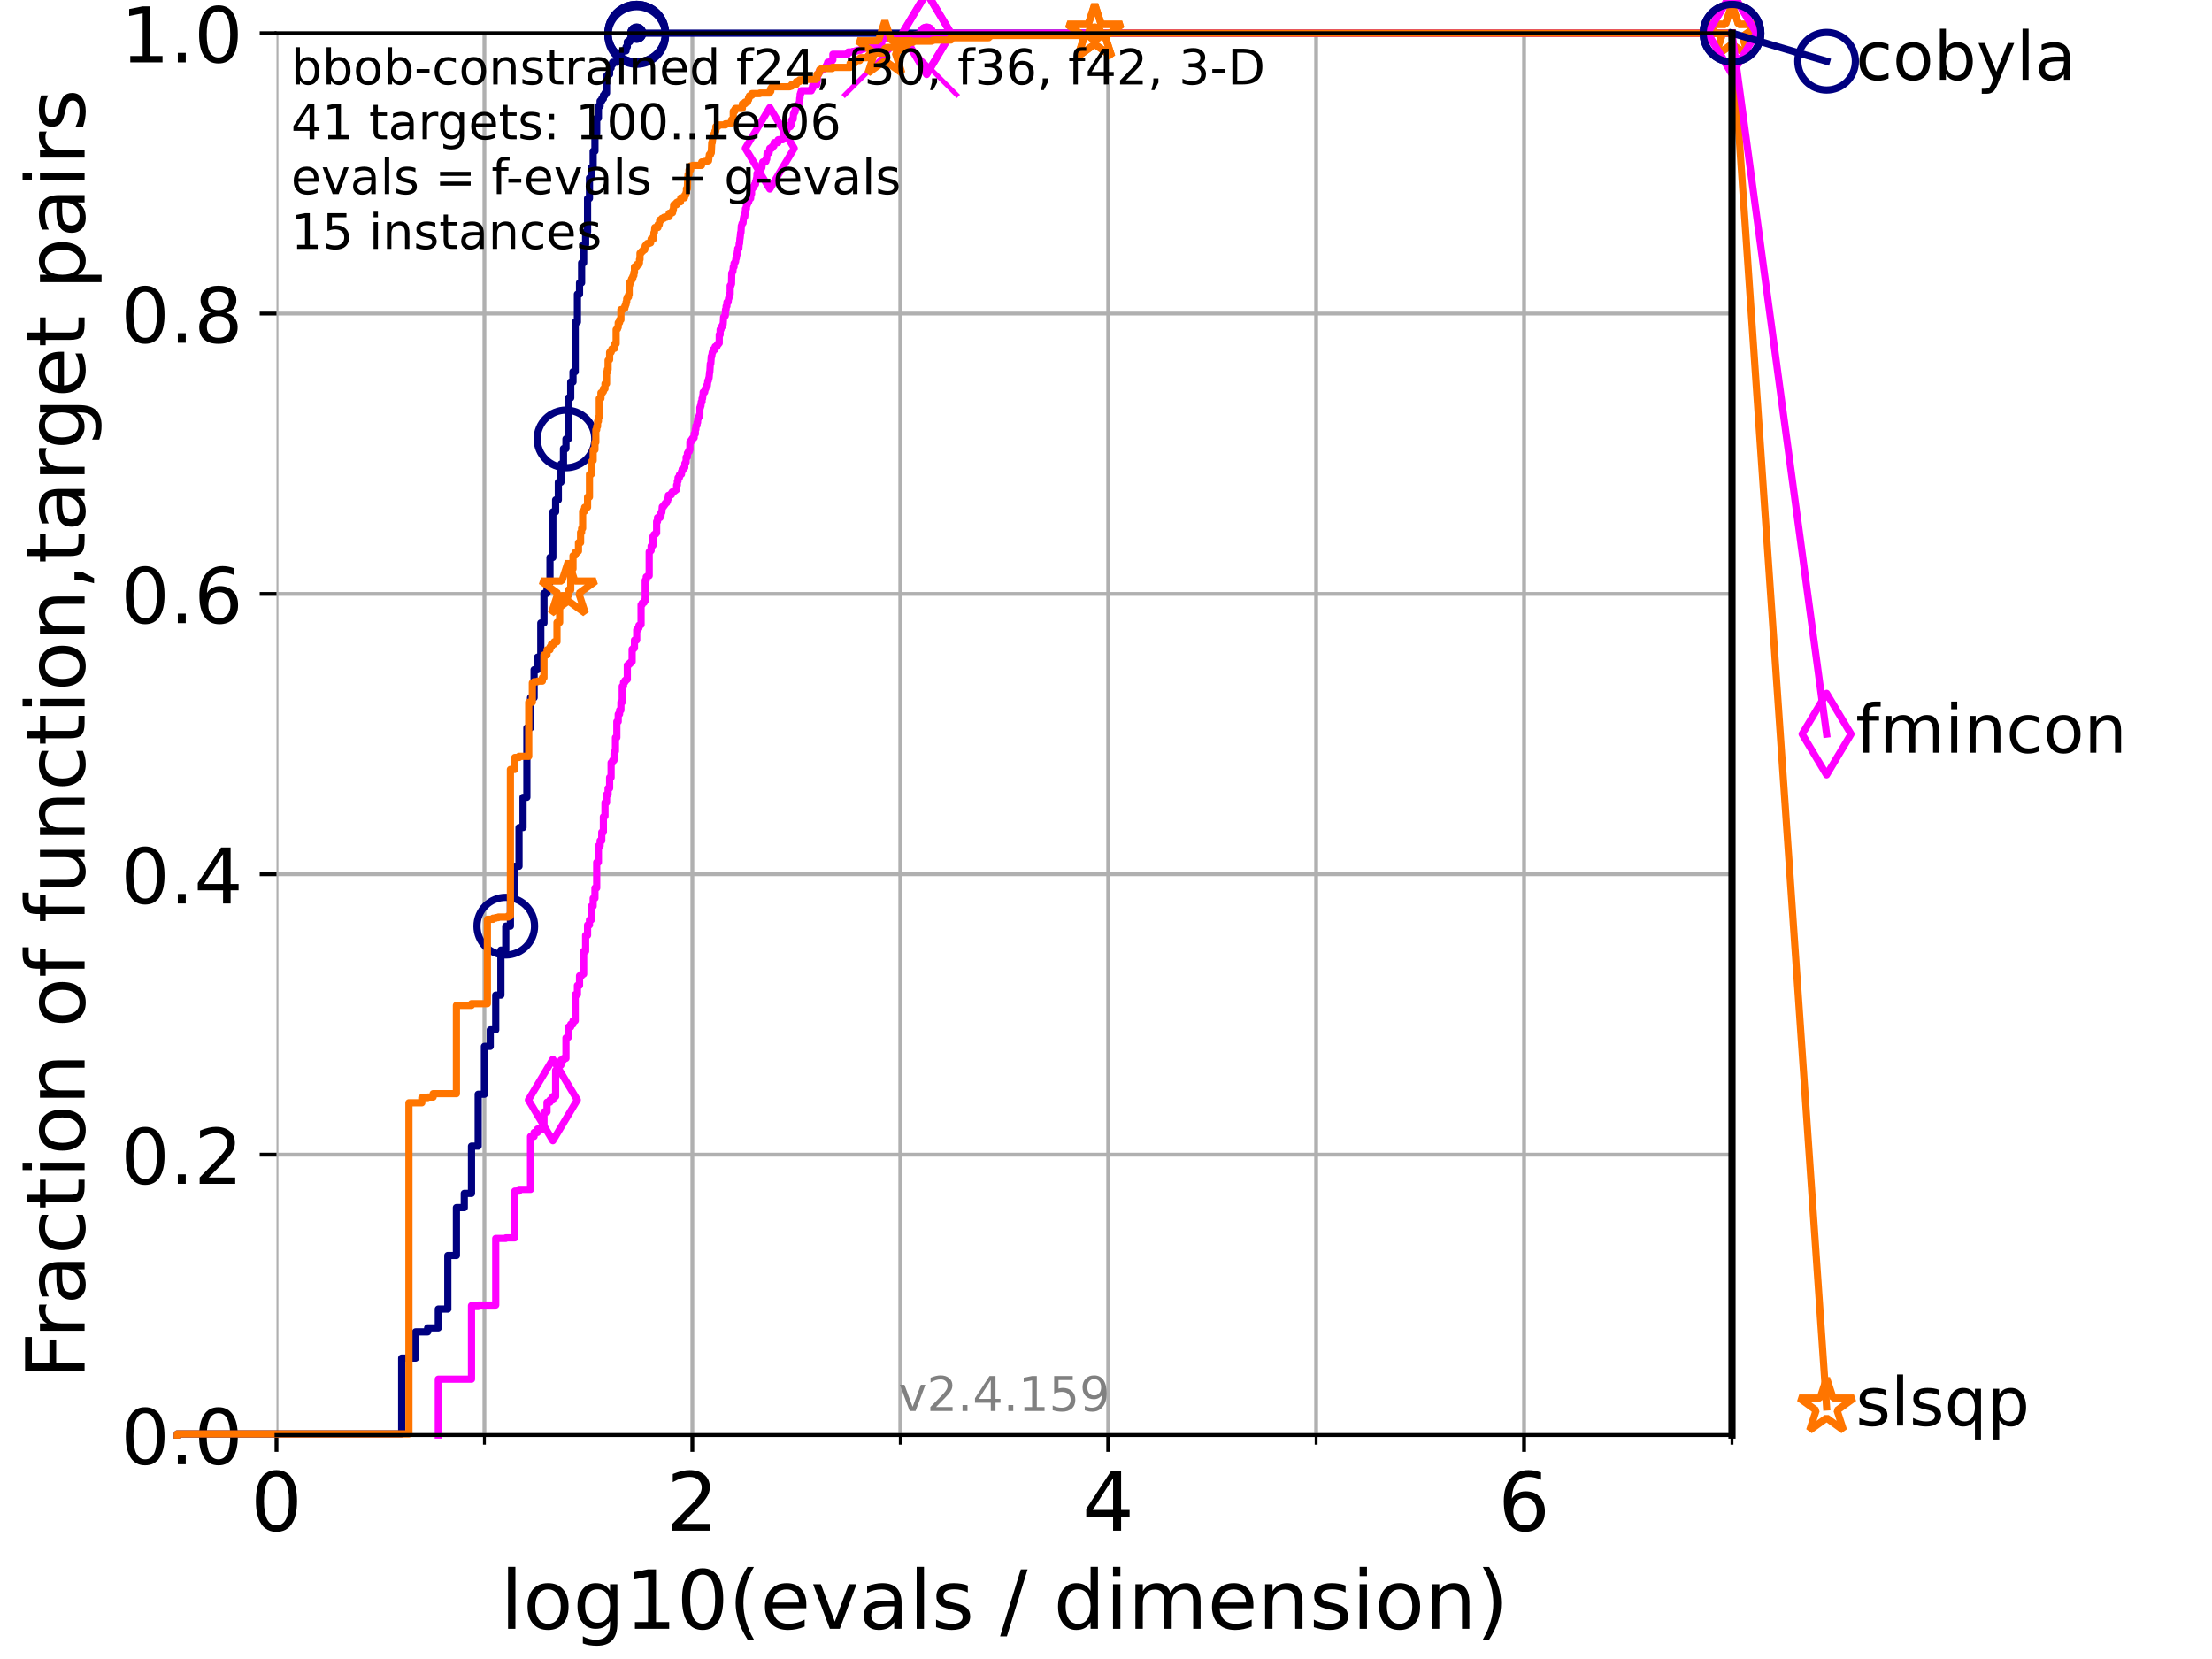 <?xml version="1.0" encoding="utf-8" standalone="no"?>
<!DOCTYPE svg PUBLIC "-//W3C//DTD SVG 1.1//EN"
  "http://www.w3.org/Graphics/SVG/1.1/DTD/svg11.dtd">
<!-- Created with matplotlib (https://matplotlib.org/) -->
<svg height="345.6pt" version="1.1" viewBox="0 0 460.8 345.6" width="460.8pt" xmlns="http://www.w3.org/2000/svg" xmlns:xlink="http://www.w3.org/1999/xlink">
 <defs>
  <style type="text/css">*{stroke-linecap:butt;stroke-linejoin:round;}</style>
 </defs>
 <g id="figure_1">
  <g id="patch_1">
   <path d="M 0 345.6 
L 460.8 345.6 
L 460.8 0 
L 0 0 
z
" style="fill:#ffffff;"/>
  </g>
  <g id="axes_1">
   <g id="patch_2">
    <path d="M 57.6 298.944 
L 360.806 298.944 
L 360.806 6.912 
L 57.6 6.912 
z
" style="fill:#ffffff;"/>
   </g>
   <g id="matplotlib.axis_1">
    <g id="xtick_1">
     <g id="line2d_1">
      <path clip-path="url(#p4e8c177e2a)" d="M 57.6 298.944 
L 57.6 6.912 
" style="fill:none;stroke:#b0b0b0;stroke-linecap:square;stroke-width:0.8;"/>
     </g>
     <g id="line2d_2">
      <defs>
       <path d="M 0 0 
L 0 3.5 
" id="ma0ff46cc1d" style="stroke:#000000;stroke-width:0.8;"/>
      </defs>
      <g>
       <use style="stroke:#000000;stroke-width:0.8;" x="57.6" xlink:href="#ma0ff46cc1d" y="298.944"/>
      </g>
     </g>
     <g id="text_1">
      <!-- 0 -->
      <g transform="translate(52.192 318.861)scale(0.17 -0.17)">
       <defs>
        <path d="M 31.781 66.406 
Q 24.172 66.406 20.328 58.906 
Q 16.5 51.422 16.5 36.375 
Q 16.5 21.391 20.328 13.891 
Q 24.172 6.391 31.781 6.391 
Q 39.453 6.391 43.281 13.891 
Q 47.125 21.391 47.125 36.375 
Q 47.125 51.422 43.281 58.906 
Q 39.453 66.406 31.781 66.406 
z
M 31.781 74.219 
Q 44.047 74.219 50.516 64.516 
Q 56.984 54.828 56.984 36.375 
Q 56.984 17.969 50.516 8.266 
Q 44.047 -1.422 31.781 -1.422 
Q 19.531 -1.422 13.062 8.266 
Q 6.594 17.969 6.594 36.375 
Q 6.594 54.828 13.062 64.516 
Q 19.531 74.219 31.781 74.219 
z
" id="DejaVuSans-48"/>
       </defs>
       <use xlink:href="#DejaVuSans-48"/>
      </g>
     </g>
    </g>
    <g id="xtick_2">
     <g id="line2d_3">
      <path clip-path="url(#p4e8c177e2a)" d="M 144.23 298.944 
L 144.23 6.912 
" style="fill:none;stroke:#b0b0b0;stroke-linecap:square;stroke-width:0.8;"/>
     </g>
     <g id="line2d_4">
      <g>
       <use style="stroke:#000000;stroke-width:0.8;" x="144.23" xlink:href="#ma0ff46cc1d" y="298.944"/>
      </g>
     </g>
     <g id="text_2">
      <!-- 2 -->
      <g transform="translate(138.822 318.861)scale(0.17 -0.17)">
       <defs>
        <path d="M 19.188 8.297 
L 53.609 8.297 
L 53.609 0 
L 7.328 0 
L 7.328 8.297 
Q 12.938 14.109 22.625 23.891 
Q 32.328 33.688 34.812 36.531 
Q 39.547 41.844 41.422 45.531 
Q 43.312 49.219 43.312 52.781 
Q 43.312 58.594 39.234 62.25 
Q 35.156 65.922 28.609 65.922 
Q 23.969 65.922 18.812 64.312 
Q 13.672 62.703 7.812 59.422 
L 7.812 69.391 
Q 13.766 71.781 18.938 73 
Q 24.125 74.219 28.422 74.219 
Q 39.75 74.219 46.484 68.547 
Q 53.219 62.891 53.219 53.422 
Q 53.219 48.922 51.531 44.891 
Q 49.859 40.875 45.406 35.406 
Q 44.188 33.984 37.641 27.219 
Q 31.109 20.453 19.188 8.297 
z
" id="DejaVuSans-50"/>
       </defs>
       <use xlink:href="#DejaVuSans-50"/>
      </g>
     </g>
    </g>
    <g id="xtick_3">
     <g id="line2d_5">
      <path clip-path="url(#p4e8c177e2a)" d="M 230.861 298.944 
L 230.861 6.912 
" style="fill:none;stroke:#b0b0b0;stroke-linecap:square;stroke-width:0.8;"/>
     </g>
     <g id="line2d_6">
      <g>
       <use style="stroke:#000000;stroke-width:0.8;" x="230.861" xlink:href="#ma0ff46cc1d" y="298.944"/>
      </g>
     </g>
     <g id="text_3">
      <!-- 4 -->
      <g transform="translate(225.453 318.861)scale(0.17 -0.17)">
       <defs>
        <path d="M 37.797 64.312 
L 12.891 25.391 
L 37.797 25.391 
z
M 35.203 72.906 
L 47.609 72.906 
L 47.609 25.391 
L 58.016 25.391 
L 58.016 17.188 
L 47.609 17.188 
L 47.609 0 
L 37.797 0 
L 37.797 17.188 
L 4.891 17.188 
L 4.891 26.703 
z
" id="DejaVuSans-52"/>
       </defs>
       <use xlink:href="#DejaVuSans-52"/>
      </g>
     </g>
    </g>
    <g id="xtick_4">
     <g id="line2d_7">
      <path clip-path="url(#p4e8c177e2a)" d="M 317.491 298.944 
L 317.491 6.912 
" style="fill:none;stroke:#b0b0b0;stroke-linecap:square;stroke-width:0.8;"/>
     </g>
     <g id="line2d_8">
      <g>
       <use style="stroke:#000000;stroke-width:0.8;" x="317.491" xlink:href="#ma0ff46cc1d" y="298.944"/>
      </g>
     </g>
     <g id="text_4">
      <!-- 6 -->
      <g transform="translate(312.083 318.861)scale(0.17 -0.17)">
       <defs>
        <path d="M 33.016 40.375 
Q 26.375 40.375 22.484 35.828 
Q 18.609 31.297 18.609 23.391 
Q 18.609 15.531 22.484 10.953 
Q 26.375 6.391 33.016 6.391 
Q 39.656 6.391 43.531 10.953 
Q 47.406 15.531 47.406 23.391 
Q 47.406 31.297 43.531 35.828 
Q 39.656 40.375 33.016 40.375 
z
M 52.594 71.297 
L 52.594 62.312 
Q 48.875 64.062 45.094 64.984 
Q 41.312 65.922 37.594 65.922 
Q 27.828 65.922 22.672 59.328 
Q 17.531 52.734 16.797 39.406 
Q 19.672 43.656 24.016 45.922 
Q 28.375 48.188 33.594 48.188 
Q 44.578 48.188 50.953 41.516 
Q 57.328 34.859 57.328 23.391 
Q 57.328 12.156 50.688 5.359 
Q 44.047 -1.422 33.016 -1.422 
Q 20.359 -1.422 13.672 8.266 
Q 6.984 17.969 6.984 36.375 
Q 6.984 53.656 15.188 63.938 
Q 23.391 74.219 37.203 74.219 
Q 40.922 74.219 44.703 73.484 
Q 48.484 72.75 52.594 71.297 
z
" id="DejaVuSans-54"/>
       </defs>
       <use xlink:href="#DejaVuSans-54"/>
      </g>
     </g>
    </g>
    <g id="xtick_5">
     <g id="line2d_9">
      <path clip-path="url(#p4e8c177e2a)" d="M 100.915 298.944 
L 100.915 6.912 
" style="fill:none;stroke:#b0b0b0;stroke-linecap:square;stroke-width:0.8;"/>
     </g>
     <g id="line2d_10">
      <defs>
       <path d="M 0 0 
L 0 2 
" id="ma7e79fcb70" style="stroke:#000000;stroke-width:0.6;"/>
      </defs>
      <g>
       <use style="stroke:#000000;stroke-width:0.6;" x="100.915" xlink:href="#ma7e79fcb70" y="298.944"/>
      </g>
     </g>
    </g>
    <g id="xtick_6">
     <g id="line2d_11">
      <path clip-path="url(#p4e8c177e2a)" d="M 187.546 298.944 
L 187.546 6.912 
" style="fill:none;stroke:#b0b0b0;stroke-linecap:square;stroke-width:0.8;"/>
     </g>
     <g id="line2d_12">
      <g>
       <use style="stroke:#000000;stroke-width:0.6;" x="187.546" xlink:href="#ma7e79fcb70" y="298.944"/>
      </g>
     </g>
    </g>
    <g id="xtick_7">
     <g id="line2d_13">
      <path clip-path="url(#p4e8c177e2a)" d="M 274.176 298.944 
L 274.176 6.912 
" style="fill:none;stroke:#b0b0b0;stroke-linecap:square;stroke-width:0.8;"/>
     </g>
     <g id="line2d_14">
      <g>
       <use style="stroke:#000000;stroke-width:0.6;" x="274.176" xlink:href="#ma7e79fcb70" y="298.944"/>
      </g>
     </g>
    </g>
    <g id="xtick_8">
     <g id="line2d_15">
      <path clip-path="url(#p4e8c177e2a)" d="M 360.806 298.944 
L 360.806 6.912 
" style="fill:none;stroke:#b0b0b0;stroke-linecap:square;stroke-width:0.8;"/>
     </g>
     <g id="line2d_16">
      <g>
       <use style="stroke:#000000;stroke-width:0.6;" x="360.806" xlink:href="#ma7e79fcb70" y="298.944"/>
      </g>
     </g>
    </g>
    <g id="text_5">
     <!-- log10(evals / dimension) -->
     <g transform="translate(104.239 339.314)scale(0.17 -0.17)">
      <defs>
       <path d="M 9.422 75.984 
L 18.406 75.984 
L 18.406 0 
L 9.422 0 
z
" id="DejaVuSans-108"/>
       <path d="M 30.609 48.391 
Q 23.391 48.391 19.188 42.75 
Q 14.984 37.109 14.984 27.297 
Q 14.984 17.484 19.156 11.844 
Q 23.344 6.203 30.609 6.203 
Q 37.797 6.203 41.984 11.859 
Q 46.188 17.531 46.188 27.297 
Q 46.188 37.016 41.984 42.703 
Q 37.797 48.391 30.609 48.391 
z
M 30.609 56 
Q 42.328 56 49.016 48.375 
Q 55.719 40.766 55.719 27.297 
Q 55.719 13.875 49.016 6.219 
Q 42.328 -1.422 30.609 -1.422 
Q 18.844 -1.422 12.172 6.219 
Q 5.516 13.875 5.516 27.297 
Q 5.516 40.766 12.172 48.375 
Q 18.844 56 30.609 56 
z
" id="DejaVuSans-111"/>
       <path d="M 45.406 27.984 
Q 45.406 37.75 41.375 43.109 
Q 37.359 48.484 30.078 48.484 
Q 22.859 48.484 18.828 43.109 
Q 14.797 37.75 14.797 27.984 
Q 14.797 18.266 18.828 12.891 
Q 22.859 7.516 30.078 7.516 
Q 37.359 7.516 41.375 12.891 
Q 45.406 18.266 45.406 27.984 
z
M 54.391 6.781 
Q 54.391 -7.172 48.188 -13.984 
Q 42 -20.797 29.203 -20.797 
Q 24.469 -20.797 20.266 -20.094 
Q 16.062 -19.391 12.109 -17.922 
L 12.109 -9.188 
Q 16.062 -11.328 19.922 -12.344 
Q 23.781 -13.375 27.781 -13.375 
Q 36.625 -13.375 41.016 -8.766 
Q 45.406 -4.156 45.406 5.172 
L 45.406 9.625 
Q 42.625 4.781 38.281 2.391 
Q 33.938 0 27.875 0 
Q 17.828 0 11.672 7.656 
Q 5.516 15.328 5.516 27.984 
Q 5.516 40.672 11.672 48.328 
Q 17.828 56 27.875 56 
Q 33.938 56 38.281 53.609 
Q 42.625 51.219 45.406 46.391 
L 45.406 54.688 
L 54.391 54.688 
z
" id="DejaVuSans-103"/>
       <path d="M 12.406 8.297 
L 28.516 8.297 
L 28.516 63.922 
L 10.984 60.406 
L 10.984 69.391 
L 28.422 72.906 
L 38.281 72.906 
L 38.281 8.297 
L 54.391 8.297 
L 54.391 0 
L 12.406 0 
z
" id="DejaVuSans-49"/>
       <path d="M 31 75.875 
Q 24.469 64.656 21.281 53.656 
Q 18.109 42.672 18.109 31.391 
Q 18.109 20.125 21.312 9.062 
Q 24.516 -2 31 -13.188 
L 23.188 -13.188 
Q 15.875 -1.703 12.234 9.375 
Q 8.594 20.453 8.594 31.391 
Q 8.594 42.281 12.203 53.312 
Q 15.828 64.359 23.188 75.875 
z
" id="DejaVuSans-40"/>
       <path d="M 56.203 29.594 
L 56.203 25.203 
L 14.891 25.203 
Q 15.484 15.922 20.484 11.062 
Q 25.484 6.203 34.422 6.203 
Q 39.594 6.203 44.453 7.469 
Q 49.312 8.734 54.109 11.281 
L 54.109 2.781 
Q 49.266 0.734 44.188 -0.344 
Q 39.109 -1.422 33.891 -1.422 
Q 20.797 -1.422 13.156 6.188 
Q 5.516 13.812 5.516 26.812 
Q 5.516 40.234 12.766 48.109 
Q 20.016 56 32.328 56 
Q 43.359 56 49.781 48.891 
Q 56.203 41.797 56.203 29.594 
z
M 47.219 32.234 
Q 47.125 39.594 43.094 43.984 
Q 39.062 48.391 32.422 48.391 
Q 24.906 48.391 20.391 44.141 
Q 15.875 39.891 15.188 32.172 
z
" id="DejaVuSans-101"/>
       <path d="M 2.984 54.688 
L 12.5 54.688 
L 29.594 8.797 
L 46.688 54.688 
L 56.203 54.688 
L 35.688 0 
L 23.484 0 
z
" id="DejaVuSans-118"/>
       <path d="M 34.281 27.484 
Q 23.391 27.484 19.188 25 
Q 14.984 22.516 14.984 16.5 
Q 14.984 11.719 18.141 8.906 
Q 21.297 6.109 26.703 6.109 
Q 34.188 6.109 38.703 11.406 
Q 43.219 16.703 43.219 25.484 
L 43.219 27.484 
z
M 52.203 31.203 
L 52.203 0 
L 43.219 0 
L 43.219 8.297 
Q 40.141 3.328 35.547 0.953 
Q 30.953 -1.422 24.312 -1.422 
Q 15.922 -1.422 10.953 3.297 
Q 6 8.016 6 15.922 
Q 6 25.141 12.172 29.828 
Q 18.359 34.516 30.609 34.516 
L 43.219 34.516 
L 43.219 35.406 
Q 43.219 41.609 39.141 45 
Q 35.062 48.391 27.688 48.391 
Q 23 48.391 18.547 47.266 
Q 14.109 46.141 10.016 43.891 
L 10.016 52.203 
Q 14.938 54.109 19.578 55.047 
Q 24.219 56 28.609 56 
Q 40.484 56 46.344 49.844 
Q 52.203 43.703 52.203 31.203 
z
" id="DejaVuSans-97"/>
       <path d="M 44.281 53.078 
L 44.281 44.578 
Q 40.484 46.531 36.375 47.5 
Q 32.281 48.484 27.875 48.484 
Q 21.188 48.484 17.844 46.438 
Q 14.5 44.391 14.5 40.281 
Q 14.5 37.156 16.891 35.375 
Q 19.281 33.594 26.516 31.984 
L 29.594 31.297 
Q 39.156 29.25 43.188 25.516 
Q 47.219 21.781 47.219 15.094 
Q 47.219 7.469 41.188 3.016 
Q 35.156 -1.422 24.609 -1.422 
Q 20.219 -1.422 15.453 -0.562 
Q 10.688 0.297 5.422 2 
L 5.422 11.281 
Q 10.406 8.688 15.234 7.391 
Q 20.062 6.109 24.812 6.109 
Q 31.156 6.109 34.562 8.281 
Q 37.984 10.453 37.984 14.406 
Q 37.984 18.062 35.516 20.016 
Q 33.062 21.969 24.703 23.781 
L 21.578 24.516 
Q 13.234 26.266 9.516 29.906 
Q 5.812 33.547 5.812 39.891 
Q 5.812 47.609 11.281 51.797 
Q 16.75 56 26.812 56 
Q 31.781 56 36.172 55.266 
Q 40.578 54.547 44.281 53.078 
z
" id="DejaVuSans-115"/>
       <path id="DejaVuSans-32"/>
       <path d="M 25.391 72.906 
L 33.688 72.906 
L 8.297 -9.281 
L 0 -9.281 
z
" id="DejaVuSans-47"/>
       <path d="M 45.406 46.391 
L 45.406 75.984 
L 54.391 75.984 
L 54.391 0 
L 45.406 0 
L 45.406 8.203 
Q 42.578 3.328 38.25 0.953 
Q 33.938 -1.422 27.875 -1.422 
Q 17.969 -1.422 11.734 6.484 
Q 5.516 14.406 5.516 27.297 
Q 5.516 40.188 11.734 48.094 
Q 17.969 56 27.875 56 
Q 33.938 56 38.25 53.625 
Q 42.578 51.266 45.406 46.391 
z
M 14.797 27.297 
Q 14.797 17.391 18.875 11.75 
Q 22.953 6.109 30.078 6.109 
Q 37.203 6.109 41.297 11.75 
Q 45.406 17.391 45.406 27.297 
Q 45.406 37.203 41.297 42.844 
Q 37.203 48.484 30.078 48.484 
Q 22.953 48.484 18.875 42.844 
Q 14.797 37.203 14.797 27.297 
z
" id="DejaVuSans-100"/>
       <path d="M 9.422 54.688 
L 18.406 54.688 
L 18.406 0 
L 9.422 0 
z
M 9.422 75.984 
L 18.406 75.984 
L 18.406 64.594 
L 9.422 64.594 
z
" id="DejaVuSans-105"/>
       <path d="M 52 44.188 
Q 55.375 50.25 60.062 53.125 
Q 64.75 56 71.094 56 
Q 79.641 56 84.281 50.016 
Q 88.922 44.047 88.922 33.016 
L 88.922 0 
L 79.891 0 
L 79.891 32.719 
Q 79.891 40.578 77.094 44.375 
Q 74.312 48.188 68.609 48.188 
Q 61.625 48.188 57.562 43.547 
Q 53.516 38.922 53.516 30.906 
L 53.516 0 
L 44.484 0 
L 44.484 32.719 
Q 44.484 40.625 41.703 44.406 
Q 38.922 48.188 33.109 48.188 
Q 26.219 48.188 22.156 43.531 
Q 18.109 38.875 18.109 30.906 
L 18.109 0 
L 9.078 0 
L 9.078 54.688 
L 18.109 54.688 
L 18.109 46.188 
Q 21.188 51.219 25.484 53.609 
Q 29.781 56 35.688 56 
Q 41.656 56 45.828 52.969 
Q 50 49.953 52 44.188 
z
" id="DejaVuSans-109"/>
       <path d="M 54.891 33.016 
L 54.891 0 
L 45.906 0 
L 45.906 32.719 
Q 45.906 40.484 42.875 44.328 
Q 39.844 48.188 33.797 48.188 
Q 26.516 48.188 22.312 43.547 
Q 18.109 38.922 18.109 30.906 
L 18.109 0 
L 9.078 0 
L 9.078 54.688 
L 18.109 54.688 
L 18.109 46.188 
Q 21.344 51.125 25.703 53.562 
Q 30.078 56 35.797 56 
Q 45.219 56 50.047 50.172 
Q 54.891 44.344 54.891 33.016 
z
" id="DejaVuSans-110"/>
       <path d="M 8.016 75.875 
L 15.828 75.875 
Q 23.141 64.359 26.781 53.312 
Q 30.422 42.281 30.422 31.391 
Q 30.422 20.453 26.781 9.375 
Q 23.141 -1.703 15.828 -13.188 
L 8.016 -13.188 
Q 14.5 -2 17.703 9.062 
Q 20.906 20.125 20.906 31.391 
Q 20.906 42.672 17.703 53.656 
Q 14.5 64.656 8.016 75.875 
z
" id="DejaVuSans-41"/>
      </defs>
      <use xlink:href="#DejaVuSans-108"/>
      <use x="27.783" xlink:href="#DejaVuSans-111"/>
      <use x="88.965" xlink:href="#DejaVuSans-103"/>
      <use x="152.441" xlink:href="#DejaVuSans-49"/>
      <use x="216.064" xlink:href="#DejaVuSans-48"/>
      <use x="279.688" xlink:href="#DejaVuSans-40"/>
      <use x="318.701" xlink:href="#DejaVuSans-101"/>
      <use x="380.225" xlink:href="#DejaVuSans-118"/>
      <use x="439.404" xlink:href="#DejaVuSans-97"/>
      <use x="500.684" xlink:href="#DejaVuSans-108"/>
      <use x="528.467" xlink:href="#DejaVuSans-115"/>
      <use x="580.566" xlink:href="#DejaVuSans-32"/>
      <use x="612.354" xlink:href="#DejaVuSans-47"/>
      <use x="646.045" xlink:href="#DejaVuSans-32"/>
      <use x="677.832" xlink:href="#DejaVuSans-100"/>
      <use x="741.309" xlink:href="#DejaVuSans-105"/>
      <use x="769.092" xlink:href="#DejaVuSans-109"/>
      <use x="866.504" xlink:href="#DejaVuSans-101"/>
      <use x="928.027" xlink:href="#DejaVuSans-110"/>
      <use x="991.406" xlink:href="#DejaVuSans-115"/>
      <use x="1043.506" xlink:href="#DejaVuSans-105"/>
      <use x="1071.289" xlink:href="#DejaVuSans-111"/>
      <use x="1132.471" xlink:href="#DejaVuSans-110"/>
      <use x="1195.85" xlink:href="#DejaVuSans-41"/>
     </g>
    </g>
   </g>
   <g id="matplotlib.axis_2">
    <g id="ytick_1">
     <g id="line2d_17">
      <path clip-path="url(#p4e8c177e2a)" d="M 57.6 298.944 
L 360.806 298.944 
" style="fill:none;stroke:#b0b0b0;stroke-linecap:square;stroke-width:0.8;"/>
     </g>
     <g id="line2d_18">
      <defs>
       <path d="M 0 0 
L -3.5 0 
" id="ma0e253d0fc" style="stroke:#000000;stroke-width:0.8;"/>
      </defs>
      <g>
       <use style="stroke:#000000;stroke-width:0.8;" x="57.6" xlink:href="#ma0e253d0fc" y="298.944"/>
      </g>
     </g>
     <g id="text_6">
      <!-- 0.0 -->
      <g transform="translate(25.155 305.023)scale(0.16 -0.16)">
       <defs>
        <path d="M 10.688 12.406 
L 21 12.406 
L 21 0 
L 10.688 0 
z
" id="DejaVuSans-46"/>
       </defs>
       <use xlink:href="#DejaVuSans-48"/>
       <use x="63.623" xlink:href="#DejaVuSans-46"/>
       <use x="95.41" xlink:href="#DejaVuSans-48"/>
      </g>
     </g>
    </g>
    <g id="ytick_2">
     <g id="line2d_19">
      <path clip-path="url(#p4e8c177e2a)" d="M 57.6 240.538 
L 360.806 240.538 
" style="fill:none;stroke:#b0b0b0;stroke-linecap:square;stroke-width:0.8;"/>
     </g>
     <g id="line2d_20">
      <g>
       <use style="stroke:#000000;stroke-width:0.8;" x="57.6" xlink:href="#ma0e253d0fc" y="240.538"/>
      </g>
     </g>
     <g id="text_7">
      <!-- 0.2 -->
      <g transform="translate(25.155 246.616)scale(0.16 -0.16)">
       <use xlink:href="#DejaVuSans-48"/>
       <use x="63.623" xlink:href="#DejaVuSans-46"/>
       <use x="95.41" xlink:href="#DejaVuSans-50"/>
      </g>
     </g>
    </g>
    <g id="ytick_3">
     <g id="line2d_21">
      <path clip-path="url(#p4e8c177e2a)" d="M 57.6 182.131 
L 360.806 182.131 
" style="fill:none;stroke:#b0b0b0;stroke-linecap:square;stroke-width:0.8;"/>
     </g>
     <g id="line2d_22">
      <g>
       <use style="stroke:#000000;stroke-width:0.8;" x="57.6" xlink:href="#ma0e253d0fc" y="182.131"/>
      </g>
     </g>
     <g id="text_8">
      <!-- 0.4 -->
      <g transform="translate(25.155 188.21)scale(0.16 -0.16)">
       <use xlink:href="#DejaVuSans-48"/>
       <use x="63.623" xlink:href="#DejaVuSans-46"/>
       <use x="95.41" xlink:href="#DejaVuSans-52"/>
      </g>
     </g>
    </g>
    <g id="ytick_4">
     <g id="line2d_23">
      <path clip-path="url(#p4e8c177e2a)" d="M 57.6 123.725 
L 360.806 123.725 
" style="fill:none;stroke:#b0b0b0;stroke-linecap:square;stroke-width:0.8;"/>
     </g>
     <g id="line2d_24">
      <g>
       <use style="stroke:#000000;stroke-width:0.8;" x="57.6" xlink:href="#ma0e253d0fc" y="123.725"/>
      </g>
     </g>
     <g id="text_9">
      <!-- 0.6 -->
      <g transform="translate(25.155 129.804)scale(0.16 -0.16)">
       <use xlink:href="#DejaVuSans-48"/>
       <use x="63.623" xlink:href="#DejaVuSans-46"/>
       <use x="95.41" xlink:href="#DejaVuSans-54"/>
      </g>
     </g>
    </g>
    <g id="ytick_5">
     <g id="line2d_25">
      <path clip-path="url(#p4e8c177e2a)" d="M 57.6 65.318 
L 360.806 65.318 
" style="fill:none;stroke:#b0b0b0;stroke-linecap:square;stroke-width:0.8;"/>
     </g>
     <g id="line2d_26">
      <g>
       <use style="stroke:#000000;stroke-width:0.8;" x="57.6" xlink:href="#ma0e253d0fc" y="65.318"/>
      </g>
     </g>
     <g id="text_10">
      <!-- 0.8 -->
      <g transform="translate(25.155 71.397)scale(0.16 -0.16)">
       <defs>
        <path d="M 31.781 34.625 
Q 24.75 34.625 20.719 30.859 
Q 16.703 27.094 16.703 20.516 
Q 16.703 13.922 20.719 10.156 
Q 24.75 6.391 31.781 6.391 
Q 38.812 6.391 42.859 10.172 
Q 46.922 13.969 46.922 20.516 
Q 46.922 27.094 42.891 30.859 
Q 38.875 34.625 31.781 34.625 
z
M 21.922 38.812 
Q 15.578 40.375 12.031 44.719 
Q 8.5 49.078 8.5 55.328 
Q 8.5 64.062 14.719 69.141 
Q 20.953 74.219 31.781 74.219 
Q 42.672 74.219 48.875 69.141 
Q 55.078 64.062 55.078 55.328 
Q 55.078 49.078 51.531 44.719 
Q 48 40.375 41.703 38.812 
Q 48.828 37.156 52.797 32.312 
Q 56.781 27.484 56.781 20.516 
Q 56.781 9.906 50.312 4.234 
Q 43.844 -1.422 31.781 -1.422 
Q 19.734 -1.422 13.25 4.234 
Q 6.781 9.906 6.781 20.516 
Q 6.781 27.484 10.781 32.312 
Q 14.797 37.156 21.922 38.812 
z
M 18.312 54.391 
Q 18.312 48.734 21.844 45.562 
Q 25.391 42.391 31.781 42.391 
Q 38.141 42.391 41.719 45.562 
Q 45.312 48.734 45.312 54.391 
Q 45.312 60.062 41.719 63.234 
Q 38.141 66.406 31.781 66.406 
Q 25.391 66.406 21.844 63.234 
Q 18.312 60.062 18.312 54.391 
z
" id="DejaVuSans-56"/>
       </defs>
       <use xlink:href="#DejaVuSans-48"/>
       <use x="63.623" xlink:href="#DejaVuSans-46"/>
       <use x="95.41" xlink:href="#DejaVuSans-56"/>
      </g>
     </g>
    </g>
    <g id="ytick_6">
     <g id="line2d_27">
      <path clip-path="url(#p4e8c177e2a)" d="M 57.6 6.912 
L 360.806 6.912 
" style="fill:none;stroke:#b0b0b0;stroke-linecap:square;stroke-width:0.8;"/>
     </g>
     <g id="line2d_28">
      <g>
       <use style="stroke:#000000;stroke-width:0.8;" x="57.6" xlink:href="#ma0e253d0fc" y="6.912"/>
      </g>
     </g>
     <g id="text_11">
      <!-- 1.0 -->
      <g transform="translate(25.155 12.991)scale(0.16 -0.16)">
       <use xlink:href="#DejaVuSans-49"/>
       <use x="63.623" xlink:href="#DejaVuSans-46"/>
       <use x="95.41" xlink:href="#DejaVuSans-48"/>
      </g>
     </g>
    </g>
    <g id="text_12">
     <!-- Fraction of function,target pairs -->
     <g transform="translate(17.62 287.313)rotate(-90)scale(0.17 -0.17)">
      <defs>
       <path d="M 9.812 72.906 
L 51.703 72.906 
L 51.703 64.594 
L 19.672 64.594 
L 19.672 43.109 
L 48.578 43.109 
L 48.578 34.812 
L 19.672 34.812 
L 19.672 0 
L 9.812 0 
z
" id="DejaVuSans-70"/>
       <path d="M 41.109 46.297 
Q 39.594 47.172 37.812 47.578 
Q 36.031 48 33.891 48 
Q 26.266 48 22.188 43.047 
Q 18.109 38.094 18.109 28.812 
L 18.109 0 
L 9.078 0 
L 9.078 54.688 
L 18.109 54.688 
L 18.109 46.188 
Q 20.953 51.172 25.484 53.578 
Q 30.031 56 36.531 56 
Q 37.453 56 38.578 55.875 
Q 39.703 55.766 41.062 55.516 
z
" id="DejaVuSans-114"/>
       <path d="M 48.781 52.594 
L 48.781 44.188 
Q 44.969 46.297 41.141 47.344 
Q 37.312 48.391 33.406 48.391 
Q 24.656 48.391 19.812 42.844 
Q 14.984 37.312 14.984 27.297 
Q 14.984 17.281 19.812 11.734 
Q 24.656 6.203 33.406 6.203 
Q 37.312 6.203 41.141 7.25 
Q 44.969 8.297 48.781 10.406 
L 48.781 2.094 
Q 45.016 0.344 40.984 -0.531 
Q 36.969 -1.422 32.422 -1.422 
Q 20.062 -1.422 12.781 6.344 
Q 5.516 14.109 5.516 27.297 
Q 5.516 40.672 12.859 48.328 
Q 20.219 56 33.016 56 
Q 37.156 56 41.109 55.141 
Q 45.062 54.297 48.781 52.594 
z
" id="DejaVuSans-99"/>
       <path d="M 18.312 70.219 
L 18.312 54.688 
L 36.812 54.688 
L 36.812 47.703 
L 18.312 47.703 
L 18.312 18.016 
Q 18.312 11.328 20.141 9.422 
Q 21.969 7.516 27.594 7.516 
L 36.812 7.516 
L 36.812 0 
L 27.594 0 
Q 17.188 0 13.234 3.875 
Q 9.281 7.766 9.281 18.016 
L 9.281 47.703 
L 2.688 47.703 
L 2.688 54.688 
L 9.281 54.688 
L 9.281 70.219 
z
" id="DejaVuSans-116"/>
       <path d="M 37.109 75.984 
L 37.109 68.5 
L 28.516 68.5 
Q 23.688 68.5 21.797 66.547 
Q 19.922 64.594 19.922 59.516 
L 19.922 54.688 
L 34.719 54.688 
L 34.719 47.703 
L 19.922 47.703 
L 19.922 0 
L 10.891 0 
L 10.891 47.703 
L 2.297 47.703 
L 2.297 54.688 
L 10.891 54.688 
L 10.891 58.5 
Q 10.891 67.625 15.141 71.797 
Q 19.391 75.984 28.609 75.984 
z
" id="DejaVuSans-102"/>
       <path d="M 8.5 21.578 
L 8.5 54.688 
L 17.484 54.688 
L 17.484 21.922 
Q 17.484 14.156 20.5 10.266 
Q 23.531 6.391 29.594 6.391 
Q 36.859 6.391 41.078 11.031 
Q 45.312 15.672 45.312 23.688 
L 45.312 54.688 
L 54.297 54.688 
L 54.297 0 
L 45.312 0 
L 45.312 8.406 
Q 42.047 3.422 37.719 1 
Q 33.406 -1.422 27.688 -1.422 
Q 18.266 -1.422 13.375 4.438 
Q 8.5 10.297 8.5 21.578 
z
M 31.109 56 
z
" id="DejaVuSans-117"/>
       <path d="M 11.719 12.406 
L 22.016 12.406 
L 22.016 4 
L 14.016 -11.625 
L 7.719 -11.625 
L 11.719 4 
z
" id="DejaVuSans-44"/>
       <path d="M 18.109 8.203 
L 18.109 -20.797 
L 9.078 -20.797 
L 9.078 54.688 
L 18.109 54.688 
L 18.109 46.391 
Q 20.953 51.266 25.266 53.625 
Q 29.594 56 35.594 56 
Q 45.562 56 51.781 48.094 
Q 58.016 40.188 58.016 27.297 
Q 58.016 14.406 51.781 6.484 
Q 45.562 -1.422 35.594 -1.422 
Q 29.594 -1.422 25.266 0.953 
Q 20.953 3.328 18.109 8.203 
z
M 48.688 27.297 
Q 48.688 37.203 44.609 42.844 
Q 40.531 48.484 33.406 48.484 
Q 26.266 48.484 22.188 42.844 
Q 18.109 37.203 18.109 27.297 
Q 18.109 17.391 22.188 11.75 
Q 26.266 6.109 33.406 6.109 
Q 40.531 6.109 44.609 11.75 
Q 48.688 17.391 48.688 27.297 
z
" id="DejaVuSans-112"/>
      </defs>
      <use xlink:href="#DejaVuSans-70"/>
      <use x="50.27" xlink:href="#DejaVuSans-114"/>
      <use x="91.383" xlink:href="#DejaVuSans-97"/>
      <use x="152.662" xlink:href="#DejaVuSans-99"/>
      <use x="207.643" xlink:href="#DejaVuSans-116"/>
      <use x="246.852" xlink:href="#DejaVuSans-105"/>
      <use x="274.635" xlink:href="#DejaVuSans-111"/>
      <use x="335.816" xlink:href="#DejaVuSans-110"/>
      <use x="399.195" xlink:href="#DejaVuSans-32"/>
      <use x="430.982" xlink:href="#DejaVuSans-111"/>
      <use x="492.164" xlink:href="#DejaVuSans-102"/>
      <use x="527.369" xlink:href="#DejaVuSans-32"/>
      <use x="559.156" xlink:href="#DejaVuSans-102"/>
      <use x="594.361" xlink:href="#DejaVuSans-117"/>
      <use x="657.74" xlink:href="#DejaVuSans-110"/>
      <use x="721.119" xlink:href="#DejaVuSans-99"/>
      <use x="776.1" xlink:href="#DejaVuSans-116"/>
      <use x="815.309" xlink:href="#DejaVuSans-105"/>
      <use x="843.092" xlink:href="#DejaVuSans-111"/>
      <use x="904.273" xlink:href="#DejaVuSans-110"/>
      <use x="967.652" xlink:href="#DejaVuSans-44"/>
      <use x="999.439" xlink:href="#DejaVuSans-116"/>
      <use x="1038.648" xlink:href="#DejaVuSans-97"/>
      <use x="1099.928" xlink:href="#DejaVuSans-114"/>
      <use x="1139.291" xlink:href="#DejaVuSans-103"/>
      <use x="1202.768" xlink:href="#DejaVuSans-101"/>
      <use x="1264.291" xlink:href="#DejaVuSans-116"/>
      <use x="1303.5" xlink:href="#DejaVuSans-32"/>
      <use x="1335.287" xlink:href="#DejaVuSans-112"/>
      <use x="1398.764" xlink:href="#DejaVuSans-97"/>
      <use x="1460.043" xlink:href="#DejaVuSans-105"/>
      <use x="1487.826" xlink:href="#DejaVuSans-114"/>
      <use x="1528.939" xlink:href="#DejaVuSans-115"/>
     </g>
    </g>
   </g>
   <g id="line2d_29">
    <defs>
     <path d="M 0 1.5 
C 0.398 1.5 0.779 1.342 1.061 1.061 
C 1.342 0.779 1.5 0.398 1.5 0 
C 1.5 -0.398 1.342 -0.779 1.061 -1.061 
C 0.779 -1.342 0.398 -1.5 0 -1.5 
C -0.398 -1.5 -0.779 -1.342 -1.061 -1.061 
C -1.342 -0.779 -1.5 -0.398 -1.5 0 
C -1.5 0.398 -1.342 0.779 -1.061 1.061 
C -0.779 1.342 -0.398 1.5 0 1.5 
z
" id="mb0a0a32743" style="stroke:#000080;"/>
    </defs>
    <g>
     <use style="fill:#000080;stroke:#000080;" x="132.639" xlink:href="#mb0a0a32743" y="6.912"/>
     <use style="fill:#000080;stroke:#000080;" x="132.639" xlink:href="#mb0a0a32743" y="6.912"/>
    </g>
   </g>
   <g id="line2d_30">
    <path d="M 36.933 298.944 
L 36.933 298.707 
L 83.678 298.707 
L 83.678 282.918 
L 86.578 282.918 
L 86.578 277.457 
L 89.09 277.457 
L 89.09 276.626 
L 91.306 276.626 
L 91.306 272.709 
L 93.288 272.709 
L 93.288 261.55 
L 95.081 261.55 
L 95.081 251.578 
L 96.718 251.578 
L 96.718 248.61 
L 98.223 248.61 
L 98.223 238.757 
L 99.617 238.757 
L 99.617 227.954 
L 100.915 227.954 
L 100.915 217.982 
L 102.129 217.982 
L 102.129 214.54 
L 103.27 214.54 
L 103.27 207.298 
L 104.345 207.298 
L 104.345 197.92 
L 105.362 197.92 
L 105.362 192.934 
L 106.327 192.934 
L 106.327 187.117 
L 107.245 187.117 
L 107.245 180.469 
L 108.12 180.469 
L 108.12 172.397 
L 108.956 172.397 
L 108.956 166.105 
L 109.757 166.105 
L 109.757 151.622 
L 110.525 151.622 
L 110.525 145.33 
L 111.262 145.33 
L 111.262 139.514 
L 111.972 139.514 
L 111.972 136.902 
L 112.657 136.902 
L 112.657 129.779 
L 113.317 129.779 
L 113.317 123.606 
L 113.954 123.606 
L 113.954 121.351 
L 114.571 121.351 
L 114.571 116.127 
L 115.168 116.127 
L 115.168 106.63 
L 115.747 106.63 
L 115.747 104.137 
L 116.309 104.137 
L 116.309 100.457 
L 116.854 100.457 
L 116.854 96.658 
L 117.384 96.658 
L 117.384 93.453 
L 117.9 93.453 
L 117.9 91.435 
L 118.401 91.435 
L 118.401 82.888 
L 118.89 82.888 
L 118.89 79.564 
L 119.366 79.564 
L 119.366 77.427 
L 119.831 77.427 
L 119.831 67.099 
L 120.284 67.099 
L 120.284 61.282 
L 120.727 61.282 
L 120.727 58.908 
L 121.159 58.908 
L 121.159 54.753 
L 121.582 54.753 
L 121.582 50.954 
L 121.995 50.954 
L 121.995 48.343 
L 122.4 48.343 
L 122.4 41.339 
L 122.796 41.339 
L 122.796 37.065 
L 123.184 37.065 
L 123.184 34.928 
L 123.564 34.928 
L 123.564 31.485 
L 123.936 31.485 
L 123.936 27.924 
L 124.302 27.924 
L 124.302 24.6 
L 124.66 24.6 
L 124.66 22.107 
L 125.012 22.107 
L 125.012 21.039 
L 125.357 21.039 
L 125.357 20.564 
L 125.696 20.564 
L 125.696 19.852 
L 126.029 19.852 
L 126.029 19.377 
L 126.356 19.377 
L 126.356 15.815 
L 126.677 15.815 
L 126.677 15.459 
L 126.994 15.459 
L 126.994 14.153 
L 127.304 14.153 
L 127.304 13.441 
L 127.61 13.441 
L 127.61 12.966 
L 128.499 12.966 
L 128.499 12.373 
L 128.786 12.373 
L 128.786 11.66 
L 129.069 11.66 
L 129.069 11.542 
L 129.348 11.542 
L 129.348 10.948 
L 129.623 10.948 
L 129.623 10.592 
L 130.423 10.592 
L 130.423 9.761 
L 130.683 9.761 
L 130.683 8.693 
L 131.191 8.693 
L 131.191 8.218 
L 131.686 8.218 
L 131.686 8.099 
L 131.929 8.099 
L 131.929 7.862 
L 132.405 7.862 
L 132.405 7.387 
L 132.639 7.387 
L 132.639 6.912 
L 360.806 6.912 
L 360.806 6.912 
" style="fill:none;stroke:#000080;stroke-linecap:square;stroke-width:1.5;"/>
   </g>
   <g id="line2d_31">
    <defs>
     <path d="M 0 6 
C 1.591 6 3.117 5.368 4.243 4.243 
C 5.368 3.117 6 1.591 6 0 
C 6 -1.591 5.368 -3.117 4.243 -4.243 
C 3.117 -5.368 1.591 -6 0 -6 
C -1.591 -6 -3.117 -5.368 -4.243 -4.243 
C -5.368 -3.117 -6 -1.591 -6 0 
C -6 1.591 -5.368 3.117 -4.243 4.243 
C -3.117 5.368 -1.591 6 0 6 
z
" id="md55e45b961" style="stroke:#000080;stroke-width:1.5;"/>
    </defs>
    <g>
     <use style="fill-opacity:0;stroke:#000080;stroke-width:1.5;" x="105.362" xlink:href="#md55e45b961" y="192.934"/>
     <use style="fill-opacity:0;stroke:#000080;stroke-width:1.5;" x="117.9" xlink:href="#md55e45b961" y="91.435"/>
     <use style="fill-opacity:0;stroke:#000080;stroke-width:1.5;" x="132.639" xlink:href="#md55e45b961" y="7.387"/>
     <use style="fill-opacity:0;stroke:#000080;stroke-width:1.5;" x="132.639" xlink:href="#md55e45b961" y="6.912"/>
     <use style="fill-opacity:0;stroke:#000080;stroke-width:1.5;" x="132.639" xlink:href="#md55e45b961" y="6.912"/>
     <use style="fill-opacity:0;stroke:#000080;stroke-width:1.5;" x="360.806" xlink:href="#md55e45b961" y="6.912"/>
    </g>
   </g>
   <g id="line2d_32">
    <path style="fill:none;stroke:#000080;stroke-linecap:square;stroke-width:1.5;"/>
    <g/>
   </g>
   <g id="line2d_33">
    <defs>
     <path d="M 0 1.5 
C 0.398 1.5 0.779 1.342 1.061 1.061 
C 1.342 0.779 1.5 0.398 1.5 0 
C 1.5 -0.398 1.342 -0.779 1.061 -1.061 
C 0.779 -1.342 0.398 -1.5 0 -1.5 
C -0.398 -1.5 -0.779 -1.342 -1.061 -1.061 
C -1.342 -0.779 -1.5 -0.398 -1.5 0 
C -1.5 0.398 -1.342 0.779 -1.061 1.061 
C -0.779 1.342 -0.398 1.5 0 1.5 
z
" id="m891ebdebad" style="stroke:#ff00ff;"/>
    </defs>
    <g>
     <use style="fill:#ff00ff;stroke:#ff00ff;" x="193.037" xlink:href="#m891ebdebad" y="6.912"/>
     <use style="fill:#ff00ff;stroke:#ff00ff;" x="193.037" xlink:href="#m891ebdebad" y="6.912"/>
    </g>
   </g>
   <g id="line2d_34">
    <path d="M 91.306 298.944 
L 91.306 287.31 
L 98.223 287.31 
L 98.223 271.996 
L 99.617 271.996 
L 99.617 271.878 
L 103.27 271.878 
L 103.27 257.988 
L 105.362 257.988 
L 105.362 257.87 
L 107.245 257.87 
L 107.245 248.135 
L 108.12 248.135 
L 108.12 247.779 
L 110.525 247.779 
L 110.525 236.739 
L 111.262 236.739 
L 111.262 235.908 
L 111.972 235.908 
L 111.972 235.196 
L 113.317 235.196 
L 113.317 231.634 
L 113.954 231.634 
L 113.954 229.616 
L 114.571 229.616 
L 114.571 229.141 
L 115.168 229.141 
L 115.168 228.429 
L 115.747 228.429 
L 115.747 222.968 
L 116.309 222.968 
L 116.309 221.9 
L 116.854 221.9 
L 116.854 220.831 
L 117.384 220.831 
L 117.384 220.475 
L 117.9 220.475 
L 117.9 216.202 
L 118.152 216.202 
L 118.152 216.083 
L 118.401 216.083 
L 118.401 213.946 
L 118.89 213.946 
L 118.89 213.353 
L 119.366 213.353 
L 119.366 212.64 
L 119.831 212.64 
L 119.831 207.179 
L 120.284 207.179 
L 120.284 205.28 
L 120.727 205.28 
L 120.727 203.262 
L 121.159 203.262 
L 121.159 202.906 
L 121.582 202.906 
L 121.582 198.157 
L 121.995 198.157 
L 121.995 194.833 
L 122.4 194.833 
L 122.4 192.697 
L 122.796 192.697 
L 122.796 191.628 
L 123.184 191.628 
L 123.184 188.779 
L 123.564 188.779 
L 123.564 187.117 
L 123.936 187.117 
L 123.936 184.98 
L 124.302 184.98 
L 124.302 179.638 
L 124.66 179.638 
L 124.66 176.196 
L 125.012 176.196 
L 125.012 175.127 
L 125.357 175.127 
L 125.357 173.346 
L 125.696 173.346 
L 125.696 170.141 
L 125.863 170.141 
L 125.863 170.023 
L 126.029 170.023 
L 126.029 167.173 
L 126.356 167.173 
L 126.356 165.511 
L 126.677 165.511 
L 126.677 164.206 
L 126.994 164.206 
L 126.994 161.95 
L 127.304 161.95 
L 127.304 158.864 
L 127.61 158.864 
L 127.61 158.389 
L 127.911 158.389 
L 127.911 156.964 
L 128.06 156.964 
L 128.06 156.489 
L 128.208 156.489 
L 128.208 153.64 
L 128.499 153.64 
L 128.499 150.316 
L 128.786 150.316 
L 128.786 148.773 
L 129.069 148.773 
L 129.069 147.942 
L 129.348 147.942 
L 129.348 146.28 
L 129.623 146.28 
L 129.623 142.956 
L 129.893 142.956 
L 129.893 142.125 
L 130.16 142.125 
L 130.16 141.769 
L 130.423 141.769 
L 130.423 141.532 
L 130.683 141.532 
L 130.683 138.564 
L 130.939 138.564 
L 130.939 138.326 
L 131.191 138.326 
L 131.191 138.089 
L 131.44 138.089 
L 131.44 137.852 
L 131.686 137.852 
L 131.686 135.24 
L 131.929 135.24 
L 131.929 135.002 
L 132.169 135.002 
L 132.169 133.34 
L 132.639 133.34 
L 132.639 131.204 
L 132.87 131.204 
L 132.87 130.848 
L 133.098 130.848 
L 133.098 130.254 
L 133.323 130.254 
L 133.323 130.135 
L 133.546 130.135 
L 133.546 125.98 
L 133.766 125.98 
L 133.766 125.624 
L 133.983 125.624 
L 133.983 125.505 
L 134.198 125.505 
L 134.198 125.149 
L 134.411 125.149 
L 134.411 120.876 
L 134.621 120.876 
L 134.621 120.163 
L 134.829 120.163 
L 134.932 119.926 
L 135.238 119.926 
L 135.238 114.94 
L 135.439 114.94 
L 135.439 114.703 
L 135.638 114.703 
L 135.638 113.753 
L 135.835 113.753 
L 135.835 113.634 
L 136.03 113.634 
L 136.03 111.735 
L 136.223 111.735 
L 136.223 111.379 
L 136.414 111.379 
L 136.414 111.26 
L 136.603 111.26 
L 136.603 111.023 
L 136.79 111.023 
L 136.79 108.648 
L 136.975 108.648 
L 136.975 107.817 
L 137.521 107.817 
L 137.521 107.461 
L 137.699 107.461 
L 137.699 106.749 
L 137.876 106.749 
L 137.963 105.562 
L 138.224 105.562 
L 138.224 105.324 
L 138.396 105.324 
L 138.396 105.087 
L 138.566 105.087 
L 138.566 104.85 
L 138.735 104.85 
L 138.735 104.731 
L 138.902 104.731 
L 138.902 104.375 
L 139.068 104.375 
L 139.068 103.9 
L 139.232 103.9 
L 139.232 103.188 
L 139.556 103.188 
L 139.556 103.069 
L 139.875 103.069 
L 139.875 102.713 
L 140.033 102.713 
L 140.033 102.475 
L 140.344 102.475 
L 140.344 102.357 
L 140.497 102.357 
L 140.497 102.238 
L 140.65 102.238 
L 140.65 102.119 
L 140.801 102.119 
L 140.801 102 
L 140.951 102 
L 140.951 101.051 
L 141.099 101.051 
L 141.099 100.22 
L 141.247 100.22 
L 141.247 99.508 
L 141.538 99.508 
L 141.538 98.914 
L 141.683 98.914 
L 141.683 98.795 
L 141.968 98.795 
L 141.968 98.202 
L 142.109 98.202 
L 142.109 97.727 
L 142.318 97.727 
L 142.318 97.608 
L 142.525 97.608 
L 142.525 97.371 
L 142.662 97.371 
L 142.662 96.54 
L 142.798 96.54 
L 142.798 96.302 
L 142.933 96.302 
L 142.933 95.234 
L 143.199 95.234 
L 143.199 94.403 
L 143.331 94.403 
L 143.331 94.165 
L 143.462 94.165 
L 143.462 94.047 
L 143.593 94.047 
L 143.593 93.691 
L 143.722 93.691 
L 143.722 92.029 
L 143.978 92.029 
L 143.978 91.673 
L 144.23 91.673 
L 144.23 91.316 
L 144.48 91.316 
L 144.48 91.198 
L 144.603 91.198 
L 144.603 90.367 
L 144.847 90.367 
L 144.847 89.417 
L 144.968 89.417 
L 144.968 88.705 
L 145.088 88.705 
L 145.088 88.586 
L 145.208 88.586 
L 145.208 87.992 
L 145.327 87.992 
L 145.327 87.28 
L 145.444 87.28 
L 145.444 86.924 
L 145.562 86.924 
L 145.562 86.805 
L 145.678 86.805 
L 145.678 86.449 
L 145.794 86.449 
L 145.794 84.906 
L 145.909 84.906 
L 145.909 84.55 
L 146.023 84.55 
L 146.08 83.719 
L 146.25 83.719 
L 146.25 83.007 
L 146.362 83.007 
L 146.418 82.294 
L 146.474 82.294 
L 146.474 81.701 
L 146.805 81.701 
L 146.914 80.988 
L 147.022 80.988 
L 147.13 80.395 
L 147.344 80.395 
L 147.45 79.326 
L 147.555 79.326 
L 147.66 78.733 
L 147.712 78.733 
L 147.816 77.546 
L 147.868 77.546 
L 147.971 75.765 
L 148.074 75.765 
L 148.176 74.222 
L 148.277 74.222 
L 148.378 73.391 
L 148.478 73.391 
L 148.578 72.797 
L 148.972 72.797 
L 148.972 72.204 
L 149.358 72.204 
L 149.453 71.729 
L 149.642 71.729 
L 149.642 71.491 
L 149.829 71.491 
L 149.829 69.711 
L 150.015 69.711 
L 150.015 68.642 
L 150.198 68.642 
L 150.289 68.049 
L 150.47 68.049 
L 150.56 67.574 
L 150.649 67.574 
L 150.738 66.031 
L 150.827 66.031 
L 150.915 65.793 
L 151.09 65.793 
L 151.133 64.487 
L 151.263 64.487 
L 151.263 63.775 
L 151.435 63.775 
L 151.435 62.944 
L 151.69 62.944 
L 151.774 62.113 
L 151.858 62.113 
L 151.941 61.282 
L 152.107 61.282 
L 152.107 59.502 
L 152.271 59.502 
L 152.312 59.145 
L 152.394 59.145 
L 152.434 56.89 
L 152.515 56.89 
L 152.596 56.534 
L 152.676 56.534 
L 152.756 55.584 
L 152.914 55.584 
L 152.914 54.872 
L 153.072 54.872 
L 153.15 54.516 
L 153.228 54.516 
L 153.306 53.803 
L 153.383 53.803 
L 153.46 53.091 
L 153.536 53.091 
L 153.613 52.379 
L 153.689 52.379 
L 153.689 51.785 
L 153.915 51.785 
L 153.99 50.717 
L 154.064 50.717 
L 154.138 49.648 
L 154.175 49.648 
L 154.286 48.461 
L 154.359 48.461 
L 154.432 47.037 
L 154.505 47.037 
L 154.578 46.562 
L 154.65 46.562 
L 154.65 46.443 
L 154.793 46.443 
L 154.865 45.493 
L 154.936 45.493 
L 154.936 45.137 
L 155.148 45.137 
L 155.218 44.306 
L 155.288 44.306 
L 155.288 43.475 
L 155.495 43.475 
L 155.495 42.763 
L 155.633 42.763 
L 155.701 42.407 
L 155.769 42.407 
L 155.837 42.051 
L 155.972 42.051 
L 156.039 41.457 
L 156.172 41.457 
L 156.172 41.339 
L 156.371 41.339 
L 156.436 40.389 
L 156.567 40.389 
L 156.567 39.32 
L 156.761 39.32 
L 156.825 38.964 
L 157.081 38.964 
L 157.144 38.608 
L 157.207 38.608 
L 157.207 38.371 
L 157.395 38.371 
L 157.395 37.777 
L 157.519 37.777 
L 157.581 37.184 
L 157.642 37.184 
L 157.703 36.115 
L 158.007 36.115 
L 158.007 35.878 
L 158.187 35.878 
L 158.187 35.64 
L 158.484 35.64 
L 158.484 35.166 
L 158.601 35.166 
L 158.601 34.928 
L 158.717 34.928 
L 158.775 34.097 
L 158.891 34.097 
L 158.891 33.741 
L 159.457 33.741 
L 159.457 33.622 
L 159.569 33.622 
L 159.569 33.147 
L 159.734 33.147 
L 159.789 31.96 
L 160.062 31.96 
L 160.062 31.842 
L 160.223 31.842 
L 160.33 31.011 
L 160.357 31.011 
L 160.357 30.892 
L 160.778 30.892 
L 160.83 30.536 
L 161.087 30.536 
L 161.087 30.417 
L 161.215 30.417 
L 161.266 29.705 
L 162.06 29.705 
L 162.108 29.111 
L 163.054 29.111 
L 163.077 28.518 
L 163.237 28.518 
L 163.283 27.924 
L 163.419 27.924 
L 163.419 27.33 
L 163.599 27.33 
L 163.599 27.212 
L 163.91 27.212 
L 163.91 26.737 
L 164.085 26.737 
L 164.085 26.381 
L 164.644 26.381 
L 164.644 25.906 
L 164.897 25.906 
L 164.897 25.075 
L 165.063 25.075 
L 165.063 24.838 
L 165.228 24.838 
L 165.31 23.65 
L 165.433 23.65 
L 165.453 23.294 
L 165.635 23.294 
L 165.655 22.701 
L 165.835 22.701 
L 165.855 22.107 
L 166.111 22.107 
L 166.111 21.988 
L 166.345 21.988 
L 166.403 21.514 
L 166.537 21.514 
L 166.595 20.445 
L 166.652 20.445 
L 166.69 19.614 
L 166.804 19.614 
L 166.804 19.258 
L 166.917 19.258 
L 166.917 18.902 
L 169.011 18.902 
L 169.078 18.427 
L 169.278 18.427 
L 169.278 17.834 
L 169.736 17.834 
L 169.736 17.715 
L 170.12 17.715 
L 170.183 17.003 
L 170.246 17.003 
L 170.309 15.578 
L 170.465 15.578 
L 170.496 15.222 
L 170.62 15.222 
L 170.62 14.866 
L 170.865 14.866 
L 170.865 14.747 
L 171.077 14.747 
L 171.167 14.51 
L 171.316 14.51 
L 171.316 14.391 
L 171.64 14.391 
L 171.64 14.153 
L 172.102 14.153 
L 172.102 13.679 
L 172.215 13.679 
L 172.3 13.322 
L 172.356 13.322 
L 172.413 12.966 
L 172.842 12.966 
L 172.842 12.848 
L 173.235 12.848 
L 173.342 12.491 
L 173.502 12.491 
L 173.502 11.304 
L 176.593 11.304 
L 176.593 11.067 
L 176.705 11.067 
L 176.705 10.83 
L 177.62 10.83 
L 177.62 10.711 
L 178.227 10.711 
L 178.227 10.592 
L 178.634 10.592 
L 178.634 10.473 
L 179.267 10.473 
L 179.267 10.355 
L 179.384 10.355 
L 179.384 10.236 
L 179.862 10.236 
L 179.862 10.117 
L 180.124 10.117 
L 180.124 9.999 
L 180.328 9.999 
L 180.419 9.524 
L 180.979 9.524 
L 180.979 9.405 
L 183.566 9.405 
L 183.566 9.168 
L 183.69 9.168 
L 183.751 8.099 
L 188.648 8.099 
L 188.648 7.98 
L 189.011 7.98 
L 189.011 7.862 
L 189.344 7.862 
L 189.344 7.743 
L 190.158 7.743 
L 190.158 7.624 
L 190.332 7.624 
L 190.332 7.387 
L 190.611 7.387 
L 190.611 7.268 
L 191.074 7.268 
L 191.074 7.149 
L 192.981 7.149 
L 193.037 6.912 
L 360.806 6.912 
L 360.806 6.912 
" style="fill:none;stroke:#ff00ff;stroke-linecap:square;stroke-width:1.5;"/>
   </g>
   <g id="line2d_35">
    <defs>
     <path d="M -0 8.485 
L 5.091 0 
L 0 -8.485 
L -5.091 -0 
z
" id="mea5c4cd990" style="stroke:#ff00ff;stroke-linejoin:miter;stroke-width:1.5;"/>
    </defs>
    <g>
     <use style="fill-opacity:0;stroke:#ff00ff;stroke-linejoin:miter;stroke-width:1.5;" x="115.168" xlink:href="#mea5c4cd990" y="229.141"/>
     <use style="fill-opacity:0;stroke:#ff00ff;stroke-linejoin:miter;stroke-width:1.5;" x="160.357" xlink:href="#mea5c4cd990" y="30.892"/>
     <use style="fill-opacity:0;stroke:#ff00ff;stroke-linejoin:miter;stroke-width:1.5;" x="193.037" xlink:href="#mea5c4cd990" y="7.031"/>
     <use style="fill-opacity:0;stroke:#ff00ff;stroke-linejoin:miter;stroke-width:1.5;" x="193.037" xlink:href="#mea5c4cd990" y="6.912"/>
     <use style="fill-opacity:0;stroke:#ff00ff;stroke-linejoin:miter;stroke-width:1.5;" x="360.806" xlink:href="#mea5c4cd990" y="6.912"/>
    </g>
   </g>
   <g id="line2d_36">
    <path style="fill:none;stroke:#ff00ff;stroke-linecap:square;stroke-width:1.5;"/>
    <g/>
   </g>
   <g id="line2d_37">
    <path clip-path="url(#p4e8c177e2a)" d="M 187.639 8.099 
" style="fill:none;stroke:#ff00ff;stroke-linecap:square;stroke-width:1.5;"/>
    <defs>
     <path d="M -12 12 
L 12 -12 
M -12 -12 
L 12 12 
" id="m4d21d034aa" style="stroke:#ff00ff;"/>
    </defs>
    <g clip-path="url(#p4e8c177e2a)">
     <use style="fill:#ff00ff;stroke:#ff00ff;" x="187.639" xlink:href="#m4d21d034aa" y="8.099"/>
    </g>
   </g>
   <g id="line2d_38">
    <defs>
     <path d="M 0 1.5 
C 0.398 1.5 0.779 1.342 1.061 1.061 
C 1.342 0.779 1.5 0.398 1.5 0 
C 1.5 -0.398 1.342 -0.779 1.061 -1.061 
C 0.779 -1.342 0.398 -1.5 0 -1.5 
C -0.398 -1.5 -0.779 -1.342 -1.061 -1.061 
C -1.342 -0.779 -1.5 -0.398 -1.5 0 
C -1.5 0.398 -1.342 0.779 -1.061 1.061 
C -0.779 1.342 -0.398 1.5 0 1.5 
z
" id="mfa871c1352" style="stroke:#ff7500;"/>
    </defs>
    <g>
     <use style="fill:#ff7500;stroke:#ff7500;" x="228.056" xlink:href="#mfa871c1352" y="6.912"/>
     <use style="fill:#ff7500;stroke:#ff7500;" x="228.056" xlink:href="#mfa871c1352" y="6.912"/>
    </g>
   </g>
   <g id="line2d_39">
    <path d="M 36.933 298.944 
L 36.933 298.707 
L 85.184 298.707 
L 85.184 229.735 
L 87.876 229.735 
L 87.876 228.666 
L 89.09 228.666 
L 89.09 228.548 
L 90.231 228.548 
L 90.231 227.835 
L 95.081 227.835 
L 95.081 209.435 
L 98.223 209.435 
L 98.223 209.079 
L 101.532 209.079 
L 101.532 191.509 
L 102.708 191.509 
L 102.708 191.272 
L 103.27 191.272 
L 103.27 191.153 
L 103.815 191.153 
L 103.815 191.035 
L 105.851 191.035 
L 105.851 190.797 
L 106.327 190.797 
L 106.327 160.288 
L 107.245 160.288 
L 107.245 157.795 
L 108.12 157.795 
L 108.12 157.558 
L 110.145 157.558 
L 110.145 146.28 
L 110.897 146.28 
L 110.897 142.244 
L 111.262 142.244 
L 111.262 142.006 
L 111.972 142.006 
L 111.972 141.888 
L 112.989 141.888 
L 112.989 141.175 
L 113.317 141.175 
L 113.317 136.427 
L 113.954 136.427 
L 113.954 135.359 
L 114.571 135.359 
L 114.571 134.765 
L 114.872 134.765 
L 114.872 134.171 
L 115.46 134.171 
L 115.46 133.697 
L 116.03 133.697 
L 116.03 129.66 
L 116.584 129.66 
L 116.584 125.743 
L 117.121 125.743 
L 117.121 124.081 
L 118.401 124.081 
L 118.401 122.894 
L 118.89 122.894 
L 118.89 118.501 
L 119.366 118.501 
L 119.366 115.771 
L 119.6 115.771 
L 119.6 115.652 
L 119.831 115.652 
L 119.831 115.059 
L 120.284 115.059 
L 120.284 114.821 
L 120.507 114.821 
L 120.507 113.041 
L 120.944 113.041 
L 120.944 110.904 
L 121.159 110.904 
L 121.159 110.073 
L 121.372 110.073 
L 121.372 106.512 
L 121.79 106.512 
L 121.79 105.681 
L 122.4 105.681 
L 122.4 103.544 
L 122.796 103.544 
L 122.796 98.795 
L 123.184 98.795 
L 123.184 96.184 
L 123.375 96.184 
L 123.375 95.946 
L 123.564 95.946 
L 123.564 93.691 
L 123.936 93.691 
L 123.936 92.147 
L 124.12 92.147 
L 124.12 89.536 
L 124.302 89.536 
L 124.302 88.823 
L 124.482 88.823 
L 124.482 87.755 
L 124.66 87.755 
L 124.66 86.924 
L 124.837 86.924 
L 124.837 83.007 
L 125.185 83.007 
L 125.185 81.819 
L 125.527 81.819 
L 125.527 81.582 
L 125.696 81.582 
L 125.696 80.988 
L 126.029 80.988 
L 126.029 79.92 
L 126.356 79.92 
L 126.356 77.546 
L 126.517 77.546 
L 126.517 76.952 
L 126.677 76.952 
L 126.677 75.053 
L 126.836 75.053 
L 126.836 74.934 
L 126.994 74.934 
L 126.994 73.391 
L 127.304 73.391 
L 127.304 73.035 
L 127.458 73.035 
L 127.458 72.679 
L 127.761 72.679 
L 127.761 72.56 
L 128.06 72.56 
L 128.06 71.61 
L 128.354 71.61 
L 128.354 68.642 
L 128.499 68.642 
L 128.499 68.524 
L 128.643 68.524 
L 128.643 68.167 
L 128.786 68.167 
L 128.786 67.218 
L 129.069 67.218 
L 129.069 66.624 
L 129.348 66.624 
L 129.348 64.487 
L 129.759 64.487 
L 129.759 64.369 
L 129.893 64.369 
L 129.893 64.25 
L 130.16 64.25 
L 130.16 63.775 
L 130.292 63.775 
L 130.292 63.419 
L 130.423 63.419 
L 130.423 62.944 
L 130.553 62.944 
L 130.553 62.232 
L 130.683 62.232 
L 130.683 61.876 
L 130.939 61.876 
L 130.939 61.401 
L 131.065 61.401 
L 131.065 59.383 
L 131.191 59.383 
L 131.191 58.789 
L 131.44 58.789 
L 131.44 58.433 
L 131.564 58.433 
L 131.564 58.077 
L 131.808 58.077 
L 131.808 57.602 
L 131.929 57.602 
L 131.929 57.365 
L 132.049 57.365 
L 132.049 56.771 
L 132.169 56.771 
L 132.169 55.584 
L 132.639 55.584 
L 132.639 55.109 
L 133.098 55.109 
L 133.098 54.753 
L 133.211 54.753 
L 133.211 54.041 
L 133.323 54.041 
L 133.323 52.735 
L 133.546 52.735 
L 133.656 52.379 
L 133.875 52.379 
L 133.983 52.023 
L 134.305 52.023 
L 134.411 51.192 
L 134.621 51.192 
L 134.621 50.954 
L 134.829 50.954 
L 134.829 50.717 
L 135.238 50.717 
L 135.238 50.598 
L 135.539 50.598 
L 135.638 49.767 
L 136.127 49.767 
L 136.223 48.461 
L 136.319 48.461 
L 136.414 47.393 
L 137.067 47.393 
L 137.067 46.799 
L 137.341 46.799 
L 137.431 45.85 
L 137.788 45.85 
L 137.876 45.493 
L 138.31 45.493 
L 138.31 45.256 
L 138.819 45.256 
L 138.819 45.137 
L 139.395 45.137 
L 139.395 44.425 
L 139.875 44.425 
L 139.875 44.306 
L 140.111 44.306 
L 140.111 43.831 
L 140.266 43.831 
L 140.344 42.644 
L 140.951 42.644 
L 140.951 42.17 
L 141.173 42.17 
L 141.173 42.051 
L 141.754 42.051 
L 141.826 41.22 
L 142.594 41.22 
L 142.662 40.626 
L 142.865 40.626 
L 142.933 40.033 
L 143 40.033 
L 143 39.32 
L 143.199 39.32 
L 143.265 36.946 
L 143.331 36.946 
L 143.331 36.353 
L 143.528 36.353 
L 143.528 35.403 
L 143.85 35.403 
L 143.85 34.572 
L 144.293 34.572 
L 144.293 34.453 
L 146.137 34.453 
L 146.194 33.741 
L 146.805 33.741 
L 146.805 33.622 
L 147.237 33.622 
L 147.237 33.504 
L 147.608 33.504 
L 147.712 32.554 
L 147.764 32.554 
L 147.764 32.198 
L 148.022 32.198 
L 148.022 31.842 
L 148.176 31.842 
L 148.277 29.705 
L 148.378 29.705 
L 148.478 28.636 
L 148.578 28.636 
L 148.628 28.043 
L 148.923 28.043 
L 148.923 27.33 
L 149.118 27.33 
L 149.118 26.381 
L 149.548 26.381 
L 149.595 26.025 
L 151.133 26.025 
L 151.133 25.787 
L 152.107 25.787 
L 152.107 25.669 
L 152.353 25.669 
L 152.394 24.956 
L 152.756 24.956 
L 152.756 23.176 
L 153.072 23.176 
L 153.111 22.701 
L 153.228 22.701 
L 153.228 22.582 
L 154.65 22.582 
L 154.65 21.632 
L 155.183 21.632 
L 155.183 21.276 
L 155.735 21.276 
L 155.803 20.801 
L 155.938 20.801 
L 155.938 20.326 
L 156.106 20.326 
L 156.106 19.97 
L 156.403 19.97 
L 156.403 19.852 
L 156.632 19.852 
L 156.632 19.495 
L 158.277 19.495 
L 158.277 19.377 
L 160.33 19.377 
L 160.33 19.021 
L 160.568 19.021 
L 160.568 18.427 
L 160.725 18.427 
L 160.804 18.071 
L 164.538 18.071 
L 164.538 17.952 
L 164.918 17.952 
L 164.918 17.596 
L 165.874 17.596 
L 165.874 17.003 
L 166.537 17.003 
L 166.537 16.646 
L 167.344 16.646 
L 167.344 16.528 
L 170.024 16.528 
L 170.024 16.409 
L 170.167 16.409 
L 170.199 15.459 
L 170.511 15.459 
L 170.511 15.222 
L 170.651 15.222 
L 170.758 14.51 
L 170.986 14.51 
L 170.986 14.391 
L 171.152 14.391 
L 171.152 14.272 
L 173.369 14.272 
L 173.369 14.035 
L 177.081 14.035 
L 177.081 13.204 
L 177.999 13.204 
L 177.999 12.848 
L 178.268 12.848 
L 178.268 12.61 
L 179.101 12.61 
L 179.101 12.135 
L 179.267 12.135 
L 179.267 12.017 
L 180.89 12.017 
L 180.89 11.542 
L 181.66 11.542 
L 181.66 11.423 
L 181.822 11.423 
L 181.873 11.067 
L 183.957 11.067 
L 183.995 10.592 
L 184.108 10.592 
L 184.108 10.473 
L 184.273 10.473 
L 184.34 10.117 
L 184.788 10.117 
L 184.788 9.88 
L 187.407 9.88 
L 187.407 9.761 
L 187.533 9.761 
L 187.589 9.405 
L 188.906 9.405 
L 188.906 9.286 
L 189.126 9.286 
L 189.236 8.811 
L 190.197 8.811 
L 190.197 8.574 
L 194.076 8.574 
L 194.076 8.455 
L 194.379 8.455 
L 194.379 8.337 
L 198.084 8.337 
L 198.084 7.862 
L 205.964 7.862 
L 205.985 7.624 
L 206.23 7.624 
L 206.23 7.387 
L 228.056 7.387 
L 228.056 6.912 
L 360.806 6.912 
L 360.806 6.912 
" style="fill:none;stroke:#ff7500;stroke-linecap:square;stroke-width:1.5;"/>
   </g>
   <g id="line2d_40">
    <defs>
     <path d="M 0 -6 
L -1.347 -1.854 
L -5.706 -1.854 
L -2.18 0.708 
L -3.527 4.854 
L -0 2.292 
L 3.527 4.854 
L 2.18 0.708 
L 5.706 -1.854 
L 1.347 -1.854 
z
" id="m347131a3e2" style="stroke:#ff7500;stroke-linejoin:bevel;stroke-width:1.5;"/>
    </defs>
    <g>
     <use style="fill-opacity:0;stroke:#ff7500;stroke-linejoin:bevel;stroke-width:1.5;" x="118.401" xlink:href="#m347131a3e2" y="122.894"/>
     <use style="fill-opacity:0;stroke:#ff7500;stroke-linejoin:bevel;stroke-width:1.5;" x="184.34" xlink:href="#m347131a3e2" y="10.355"/>
     <use style="fill-opacity:0;stroke:#ff7500;stroke-linejoin:bevel;stroke-width:1.5;" x="228.056" xlink:href="#m347131a3e2" y="6.912"/>
     <use style="fill-opacity:0;stroke:#ff7500;stroke-linejoin:bevel;stroke-width:1.5;" x="228.056" xlink:href="#m347131a3e2" y="6.912"/>
     <use style="fill-opacity:0;stroke:#ff7500;stroke-linejoin:bevel;stroke-width:1.5;" x="360.806" xlink:href="#m347131a3e2" y="6.912"/>
    </g>
   </g>
   <g id="line2d_41">
    <path style="fill:none;stroke:#ff7500;stroke-linecap:square;stroke-width:1.5;"/>
    <g/>
   </g>
   <g id="line2d_42">
    <path d="M 360.806 6.912 
L 380.515 293.103 
" style="fill:none;stroke:#ff7500;stroke-linecap:square;stroke-width:1.5;"/>
    <g>
     <use style="fill-opacity:0;stroke:#ff7500;stroke-linejoin:bevel;stroke-width:1.5;" x="360.806" xlink:href="#m347131a3e2" y="6.912"/>
     <use style="fill-opacity:0;stroke:#ff7500;stroke-linejoin:bevel;stroke-width:1.5;" x="380.515" xlink:href="#m347131a3e2" y="293.103"/>
    </g>
   </g>
   <g id="line2d_43">
    <path d="M 360.806 6.912 
L 380.515 152.928 
" style="fill:none;stroke:#ff00ff;stroke-linecap:square;stroke-width:1.5;"/>
    <g>
     <use style="fill-opacity:0;stroke:#ff00ff;stroke-linejoin:miter;stroke-width:1.5;" x="360.806" xlink:href="#mea5c4cd990" y="6.912"/>
     <use style="fill-opacity:0;stroke:#ff00ff;stroke-linejoin:miter;stroke-width:1.5;" x="380.515" xlink:href="#mea5c4cd990" y="152.928"/>
    </g>
   </g>
   <g id="line2d_44">
    <path d="M 360.806 6.912 
L 380.515 12.753 
" style="fill:none;stroke:#000080;stroke-linecap:square;stroke-width:1.5;"/>
    <g>
     <use style="fill-opacity:0;stroke:#000080;stroke-width:1.5;" x="360.806" xlink:href="#md55e45b961" y="6.912"/>
     <use style="fill-opacity:0;stroke:#000080;stroke-width:1.5;" x="380.515" xlink:href="#md55e45b961" y="12.753"/>
    </g>
   </g>
   <g id="line2d_45">
    <path d="M 360.806 298.944 
L 360.806 6.912 
" style="fill:none;stroke:#000000;stroke-linecap:square;stroke-width:1.5;"/>
   </g>
   <g id="patch_3">
    <path d="M 57.6 298.944 
L 360.806 298.944 
" style="fill:none;stroke:#000000;stroke-linecap:square;stroke-linejoin:miter;stroke-width:0.8;"/>
   </g>
   <g id="patch_4">
    <path d="M 57.6 6.912 
L 360.806 6.912 
" style="fill:none;stroke:#000000;stroke-linecap:square;stroke-linejoin:miter;stroke-width:0.8;"/>
   </g>
   <g id="text_13">
    <!-- slsqp -->
    <g transform="translate(386.579 296.966)scale(0.14 -0.14)">
     <defs>
      <path d="M 14.797 27.297 
Q 14.797 17.391 18.875 11.75 
Q 22.953 6.109 30.078 6.109 
Q 37.203 6.109 41.297 11.75 
Q 45.406 17.391 45.406 27.297 
Q 45.406 37.203 41.297 42.844 
Q 37.203 48.484 30.078 48.484 
Q 22.953 48.484 18.875 42.844 
Q 14.797 37.203 14.797 27.297 
z
M 45.406 8.203 
Q 42.578 3.328 38.25 0.953 
Q 33.938 -1.422 27.875 -1.422 
Q 17.969 -1.422 11.734 6.484 
Q 5.516 14.406 5.516 27.297 
Q 5.516 40.188 11.734 48.094 
Q 17.969 56 27.875 56 
Q 33.938 56 38.25 53.625 
Q 42.578 51.266 45.406 46.391 
L 45.406 54.688 
L 54.391 54.688 
L 54.391 -20.797 
L 45.406 -20.797 
z
" id="DejaVuSans-113"/>
     </defs>
     <use xlink:href="#DejaVuSans-115"/>
     <use x="52.1" xlink:href="#DejaVuSans-108"/>
     <use x="79.883" xlink:href="#DejaVuSans-115"/>
     <use x="131.982" xlink:href="#DejaVuSans-113"/>
     <use x="195.459" xlink:href="#DejaVuSans-112"/>
    </g>
   </g>
   <g id="text_14">
    <!-- fmincon -->
    <g transform="translate(386.579 156.791)scale(0.14 -0.14)">
     <use xlink:href="#DejaVuSans-102"/>
     <use x="35.205" xlink:href="#DejaVuSans-109"/>
     <use x="132.617" xlink:href="#DejaVuSans-105"/>
     <use x="160.4" xlink:href="#DejaVuSans-110"/>
     <use x="223.779" xlink:href="#DejaVuSans-99"/>
     <use x="278.76" xlink:href="#DejaVuSans-111"/>
     <use x="339.941" xlink:href="#DejaVuSans-110"/>
    </g>
   </g>
   <g id="text_15">
    <!-- cobyla -->
    <g transform="translate(386.579 16.616)scale(0.14 -0.14)">
     <defs>
      <path d="M 48.688 27.297 
Q 48.688 37.203 44.609 42.844 
Q 40.531 48.484 33.406 48.484 
Q 26.266 48.484 22.188 42.844 
Q 18.109 37.203 18.109 27.297 
Q 18.109 17.391 22.188 11.75 
Q 26.266 6.109 33.406 6.109 
Q 40.531 6.109 44.609 11.75 
Q 48.688 17.391 48.688 27.297 
z
M 18.109 46.391 
Q 20.953 51.266 25.266 53.625 
Q 29.594 56 35.594 56 
Q 45.562 56 51.781 48.094 
Q 58.016 40.188 58.016 27.297 
Q 58.016 14.406 51.781 6.484 
Q 45.562 -1.422 35.594 -1.422 
Q 29.594 -1.422 25.266 0.953 
Q 20.953 3.328 18.109 8.203 
L 18.109 0 
L 9.078 0 
L 9.078 75.984 
L 18.109 75.984 
z
" id="DejaVuSans-98"/>
      <path d="M 32.172 -5.078 
Q 28.375 -14.844 24.75 -17.812 
Q 21.141 -20.797 15.094 -20.797 
L 7.906 -20.797 
L 7.906 -13.281 
L 13.188 -13.281 
Q 16.891 -13.281 18.938 -11.516 
Q 21 -9.766 23.484 -3.219 
L 25.094 0.875 
L 2.984 54.688 
L 12.5 54.688 
L 29.594 11.922 
L 46.688 54.688 
L 56.203 54.688 
z
" id="DejaVuSans-121"/>
     </defs>
     <use xlink:href="#DejaVuSans-99"/>
     <use x="54.98" xlink:href="#DejaVuSans-111"/>
     <use x="116.162" xlink:href="#DejaVuSans-98"/>
     <use x="179.639" xlink:href="#DejaVuSans-121"/>
     <use x="238.818" xlink:href="#DejaVuSans-108"/>
     <use x="266.602" xlink:href="#DejaVuSans-97"/>
    </g>
   </g>
   <g id="text_16">
    <!-- bbob-constrained f24, f30, f36, f42, 3-D -->
    <g transform="translate(60.632 17.583)scale(0.102 -0.102)">
     <defs>
      <path d="M 4.891 31.391 
L 31.203 31.391 
L 31.203 23.391 
L 4.891 23.391 
z
" id="DejaVuSans-45"/>
      <path d="M 40.578 39.312 
Q 47.656 37.797 51.625 33 
Q 55.609 28.219 55.609 21.188 
Q 55.609 10.406 48.188 4.484 
Q 40.766 -1.422 27.094 -1.422 
Q 22.516 -1.422 17.656 -0.516 
Q 12.797 0.391 7.625 2.203 
L 7.625 11.719 
Q 11.719 9.328 16.594 8.109 
Q 21.484 6.891 26.812 6.891 
Q 36.078 6.891 40.938 10.547 
Q 45.797 14.203 45.797 21.188 
Q 45.797 27.641 41.281 31.266 
Q 36.766 34.906 28.719 34.906 
L 20.219 34.906 
L 20.219 43.016 
L 29.109 43.016 
Q 36.375 43.016 40.234 45.922 
Q 44.094 48.828 44.094 54.297 
Q 44.094 59.906 40.109 62.906 
Q 36.141 65.922 28.719 65.922 
Q 24.656 65.922 20.016 65.031 
Q 15.375 64.156 9.812 62.312 
L 9.812 71.094 
Q 15.438 72.656 20.344 73.438 
Q 25.25 74.219 29.594 74.219 
Q 40.828 74.219 47.359 69.109 
Q 53.906 64.016 53.906 55.328 
Q 53.906 49.266 50.438 45.094 
Q 46.969 40.922 40.578 39.312 
z
" id="DejaVuSans-51"/>
      <path d="M 19.672 64.797 
L 19.672 8.109 
L 31.594 8.109 
Q 46.688 8.109 53.688 14.938 
Q 60.688 21.781 60.688 36.531 
Q 60.688 51.172 53.688 57.984 
Q 46.688 64.797 31.594 64.797 
z
M 9.812 72.906 
L 30.078 72.906 
Q 51.266 72.906 61.172 64.094 
Q 71.094 55.281 71.094 36.531 
Q 71.094 17.672 61.125 8.828 
Q 51.172 0 30.078 0 
L 9.812 0 
z
" id="DejaVuSans-68"/>
     </defs>
     <use xlink:href="#DejaVuSans-98"/>
     <use x="63.477" xlink:href="#DejaVuSans-98"/>
     <use x="126.953" xlink:href="#DejaVuSans-111"/>
     <use x="188.135" xlink:href="#DejaVuSans-98"/>
     <use x="251.611" xlink:href="#DejaVuSans-45"/>
     <use x="287.695" xlink:href="#DejaVuSans-99"/>
     <use x="342.676" xlink:href="#DejaVuSans-111"/>
     <use x="403.857" xlink:href="#DejaVuSans-110"/>
     <use x="467.236" xlink:href="#DejaVuSans-115"/>
     <use x="519.336" xlink:href="#DejaVuSans-116"/>
     <use x="558.545" xlink:href="#DejaVuSans-114"/>
     <use x="599.658" xlink:href="#DejaVuSans-97"/>
     <use x="660.938" xlink:href="#DejaVuSans-105"/>
     <use x="688.721" xlink:href="#DejaVuSans-110"/>
     <use x="752.1" xlink:href="#DejaVuSans-101"/>
     <use x="813.623" xlink:href="#DejaVuSans-100"/>
     <use x="877.1" xlink:href="#DejaVuSans-32"/>
     <use x="908.887" xlink:href="#DejaVuSans-102"/>
     <use x="944.092" xlink:href="#DejaVuSans-50"/>
     <use x="1007.715" xlink:href="#DejaVuSans-52"/>
     <use x="1071.338" xlink:href="#DejaVuSans-44"/>
     <use x="1103.125" xlink:href="#DejaVuSans-32"/>
     <use x="1134.912" xlink:href="#DejaVuSans-102"/>
     <use x="1170.117" xlink:href="#DejaVuSans-51"/>
     <use x="1233.74" xlink:href="#DejaVuSans-48"/>
     <use x="1297.363" xlink:href="#DejaVuSans-44"/>
     <use x="1329.15" xlink:href="#DejaVuSans-32"/>
     <use x="1360.938" xlink:href="#DejaVuSans-102"/>
     <use x="1396.143" xlink:href="#DejaVuSans-51"/>
     <use x="1459.766" xlink:href="#DejaVuSans-54"/>
     <use x="1523.389" xlink:href="#DejaVuSans-44"/>
     <use x="1555.176" xlink:href="#DejaVuSans-32"/>
     <use x="1586.963" xlink:href="#DejaVuSans-102"/>
     <use x="1622.168" xlink:href="#DejaVuSans-52"/>
     <use x="1685.791" xlink:href="#DejaVuSans-50"/>
     <use x="1749.414" xlink:href="#DejaVuSans-44"/>
     <use x="1781.201" xlink:href="#DejaVuSans-32"/>
     <use x="1812.988" xlink:href="#DejaVuSans-51"/>
     <use x="1876.611" xlink:href="#DejaVuSans-45"/>
     <use x="1912.695" xlink:href="#DejaVuSans-68"/>
    </g>
    <!-- 41 targets: 100..1e-06 -->
    <g transform="translate(60.632 29.004)scale(0.102 -0.102)">
     <defs>
      <path d="M 11.719 12.406 
L 22.016 12.406 
L 22.016 0 
L 11.719 0 
z
M 11.719 51.703 
L 22.016 51.703 
L 22.016 39.312 
L 11.719 39.312 
z
" id="DejaVuSans-58"/>
     </defs>
     <use xlink:href="#DejaVuSans-52"/>
     <use x="63.623" xlink:href="#DejaVuSans-49"/>
     <use x="127.246" xlink:href="#DejaVuSans-32"/>
     <use x="159.033" xlink:href="#DejaVuSans-116"/>
     <use x="198.242" xlink:href="#DejaVuSans-97"/>
     <use x="259.521" xlink:href="#DejaVuSans-114"/>
     <use x="298.885" xlink:href="#DejaVuSans-103"/>
     <use x="362.361" xlink:href="#DejaVuSans-101"/>
     <use x="423.885" xlink:href="#DejaVuSans-116"/>
     <use x="463.094" xlink:href="#DejaVuSans-115"/>
     <use x="515.193" xlink:href="#DejaVuSans-58"/>
     <use x="548.885" xlink:href="#DejaVuSans-32"/>
     <use x="580.672" xlink:href="#DejaVuSans-49"/>
     <use x="644.295" xlink:href="#DejaVuSans-48"/>
     <use x="707.918" xlink:href="#DejaVuSans-48"/>
     <use x="771.541" xlink:href="#DejaVuSans-46"/>
     <use x="803.328" xlink:href="#DejaVuSans-46"/>
     <use x="835.115" xlink:href="#DejaVuSans-49"/>
     <use x="898.738" xlink:href="#DejaVuSans-101"/>
     <use x="960.262" xlink:href="#DejaVuSans-45"/>
     <use x="996.346" xlink:href="#DejaVuSans-48"/>
     <use x="1059.969" xlink:href="#DejaVuSans-54"/>
    </g>
    <!-- evals = f-evals + g-evals -->
    <g transform="translate(60.632 40.426)scale(0.102 -0.102)">
     <defs>
      <path d="M 10.594 45.406 
L 73.188 45.406 
L 73.188 37.203 
L 10.594 37.203 
z
M 10.594 25.484 
L 73.188 25.484 
L 73.188 17.188 
L 10.594 17.188 
z
" id="DejaVuSans-61"/>
      <path d="M 46 62.703 
L 46 35.5 
L 73.188 35.5 
L 73.188 27.203 
L 46 27.203 
L 46 0 
L 37.797 0 
L 37.797 27.203 
L 10.594 27.203 
L 10.594 35.5 
L 37.797 35.5 
L 37.797 62.703 
z
" id="DejaVuSans-43"/>
     </defs>
     <use xlink:href="#DejaVuSans-101"/>
     <use x="61.523" xlink:href="#DejaVuSans-118"/>
     <use x="120.703" xlink:href="#DejaVuSans-97"/>
     <use x="181.982" xlink:href="#DejaVuSans-108"/>
     <use x="209.766" xlink:href="#DejaVuSans-115"/>
     <use x="261.865" xlink:href="#DejaVuSans-32"/>
     <use x="293.652" xlink:href="#DejaVuSans-61"/>
     <use x="377.441" xlink:href="#DejaVuSans-32"/>
     <use x="409.229" xlink:href="#DejaVuSans-102"/>
     <use x="438.934" xlink:href="#DejaVuSans-45"/>
     <use x="475.018" xlink:href="#DejaVuSans-101"/>
     <use x="536.541" xlink:href="#DejaVuSans-118"/>
     <use x="595.721" xlink:href="#DejaVuSans-97"/>
     <use x="657" xlink:href="#DejaVuSans-108"/>
     <use x="684.783" xlink:href="#DejaVuSans-115"/>
     <use x="736.883" xlink:href="#DejaVuSans-32"/>
     <use x="768.67" xlink:href="#DejaVuSans-43"/>
     <use x="852.459" xlink:href="#DejaVuSans-32"/>
     <use x="884.246" xlink:href="#DejaVuSans-103"/>
     <use x="947.723" xlink:href="#DejaVuSans-45"/>
     <use x="983.807" xlink:href="#DejaVuSans-101"/>
     <use x="1045.33" xlink:href="#DejaVuSans-118"/>
     <use x="1104.51" xlink:href="#DejaVuSans-97"/>
     <use x="1165.789" xlink:href="#DejaVuSans-108"/>
     <use x="1193.572" xlink:href="#DejaVuSans-115"/>
    </g>
    <!-- 15 instances -->
    <g transform="translate(60.632 51.848)scale(0.102 -0.102)">
     <defs>
      <path d="M 10.797 72.906 
L 49.516 72.906 
L 49.516 64.594 
L 19.828 64.594 
L 19.828 46.734 
Q 21.969 47.469 24.109 47.828 
Q 26.266 48.188 28.422 48.188 
Q 40.625 48.188 47.75 41.5 
Q 54.891 34.812 54.891 23.391 
Q 54.891 11.625 47.562 5.094 
Q 40.234 -1.422 26.906 -1.422 
Q 22.312 -1.422 17.547 -0.641 
Q 12.797 0.141 7.719 1.703 
L 7.719 11.625 
Q 12.109 9.234 16.797 8.062 
Q 21.484 6.891 26.703 6.891 
Q 35.156 6.891 40.078 11.328 
Q 45.016 15.766 45.016 23.391 
Q 45.016 31 40.078 35.438 
Q 35.156 39.891 26.703 39.891 
Q 22.75 39.891 18.812 39.016 
Q 14.891 38.141 10.797 36.281 
z
" id="DejaVuSans-53"/>
     </defs>
     <use xlink:href="#DejaVuSans-49"/>
     <use x="63.623" xlink:href="#DejaVuSans-53"/>
     <use x="127.246" xlink:href="#DejaVuSans-32"/>
     <use x="159.033" xlink:href="#DejaVuSans-105"/>
     <use x="186.816" xlink:href="#DejaVuSans-110"/>
     <use x="250.195" xlink:href="#DejaVuSans-115"/>
     <use x="302.295" xlink:href="#DejaVuSans-116"/>
     <use x="341.504" xlink:href="#DejaVuSans-97"/>
     <use x="402.783" xlink:href="#DejaVuSans-110"/>
     <use x="466.162" xlink:href="#DejaVuSans-99"/>
     <use x="521.143" xlink:href="#DejaVuSans-101"/>
     <use x="582.666" xlink:href="#DejaVuSans-115"/>
    </g>
   </g>
   <g id="text_17">
    <!-- v2.4.159 -->
    <g style="fill:#808080;" transform="translate(187.159 293.944)scale(0.1 -0.1)">
     <defs>
      <path d="M 10.984 1.516 
L 10.984 10.5 
Q 14.703 8.734 18.5 7.812 
Q 22.312 6.891 25.984 6.891 
Q 35.75 6.891 40.891 13.453 
Q 46.047 20.016 46.781 33.406 
Q 43.953 29.203 39.594 26.953 
Q 35.25 24.703 29.984 24.703 
Q 19.047 24.703 12.672 31.312 
Q 6.297 37.938 6.297 49.422 
Q 6.297 60.641 12.938 67.422 
Q 19.578 74.219 30.609 74.219 
Q 43.266 74.219 49.922 64.516 
Q 56.594 54.828 56.594 36.375 
Q 56.594 19.141 48.406 8.859 
Q 40.234 -1.422 26.422 -1.422 
Q 22.703 -1.422 18.891 -0.688 
Q 15.094 0.047 10.984 1.516 
z
M 30.609 32.422 
Q 37.25 32.422 41.125 36.953 
Q 45.016 41.5 45.016 49.422 
Q 45.016 57.281 41.125 61.844 
Q 37.25 66.406 30.609 66.406 
Q 23.969 66.406 20.094 61.844 
Q 16.219 57.281 16.219 49.422 
Q 16.219 41.5 20.094 36.953 
Q 23.969 32.422 30.609 32.422 
z
" id="DejaVuSans-57"/>
     </defs>
     <use xlink:href="#DejaVuSans-118"/>
     <use x="59.18" xlink:href="#DejaVuSans-50"/>
     <use x="122.803" xlink:href="#DejaVuSans-46"/>
     <use x="154.59" xlink:href="#DejaVuSans-52"/>
     <use x="218.213" xlink:href="#DejaVuSans-46"/>
     <use x="250" xlink:href="#DejaVuSans-49"/>
     <use x="313.623" xlink:href="#DejaVuSans-53"/>
     <use x="377.246" xlink:href="#DejaVuSans-57"/>
    </g>
   </g>
  </g>
 </g>
 <defs>
  <clipPath id="p4e8c177e2a">
   <rect height="292.032" width="303.206" x="57.6" y="6.912"/>
  </clipPath>
 </defs>
</svg>
